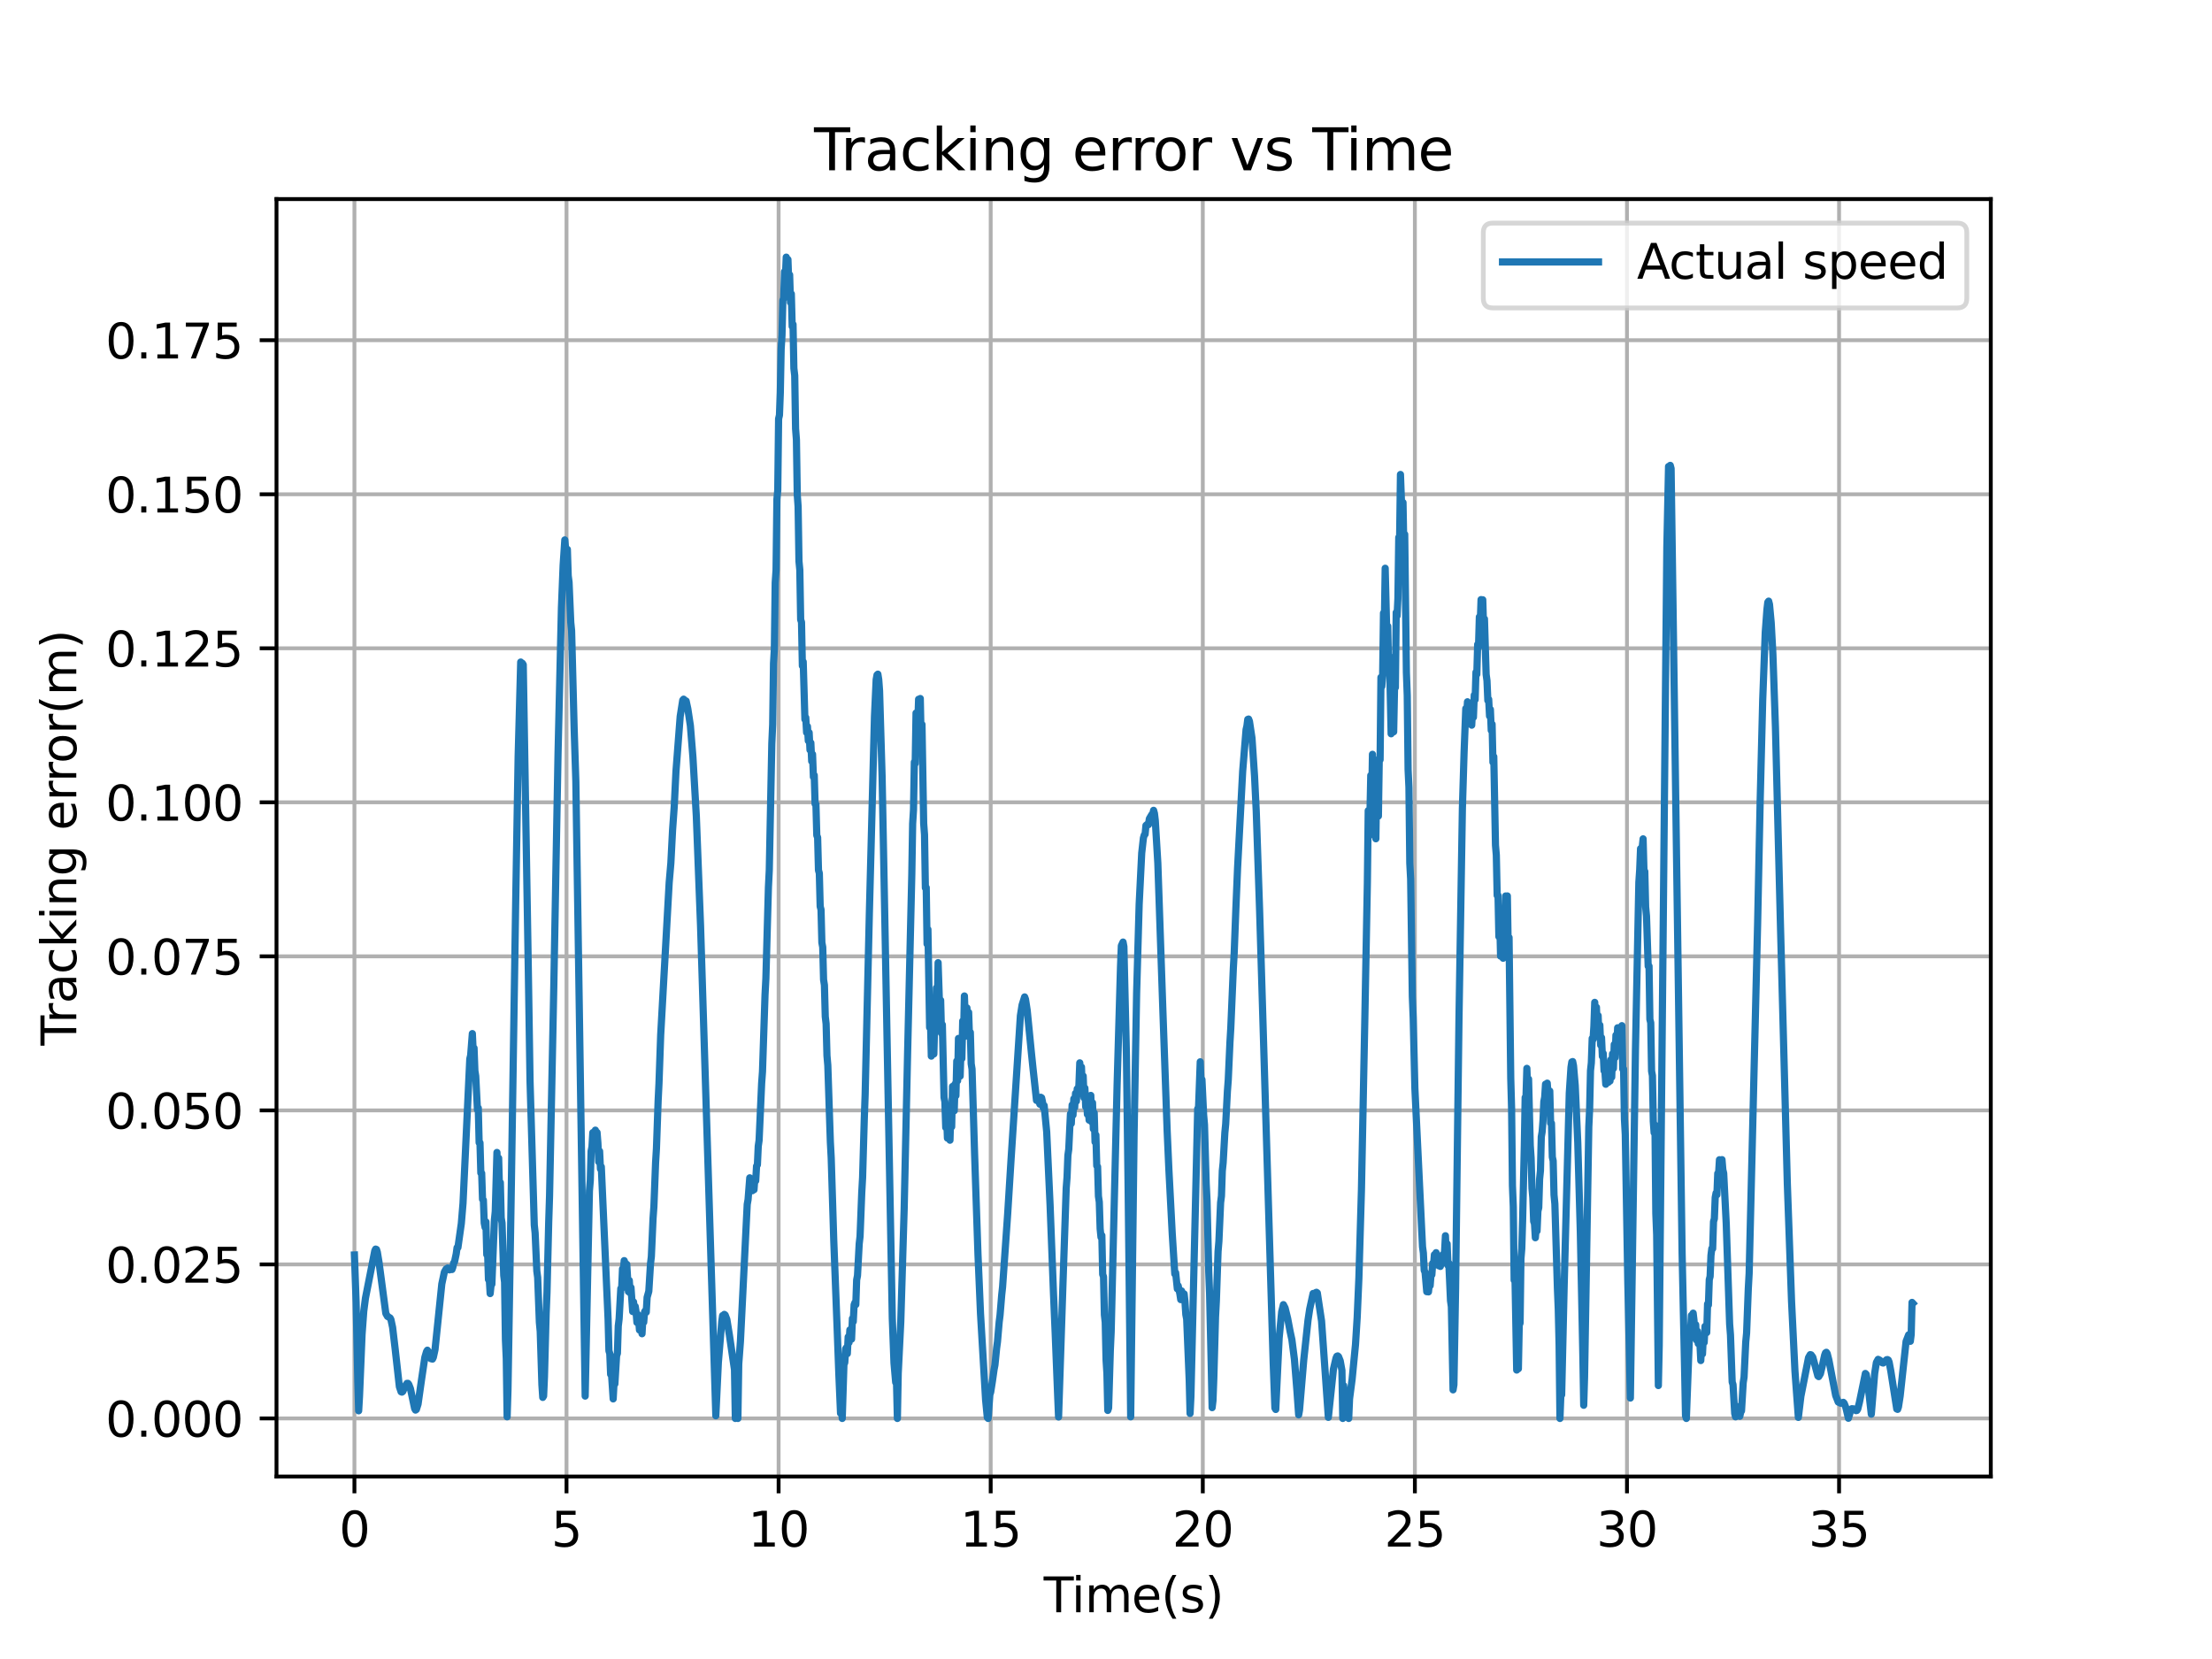 <?xml version="1.0" encoding="utf-8" standalone="no"?>
<!DOCTYPE svg PUBLIC "-//W3C//DTD SVG 1.1//EN"
  "http://www.w3.org/Graphics/SVG/1.1/DTD/svg11.dtd">
<svg xmlns:xlink="http://www.w3.org/1999/xlink" width="460.8pt" height="345.6pt" viewBox="0 0 460.8 345.6" xmlns="http://www.w3.org/2000/svg" version="1.1">
 <defs>
  <style type="text/css">*{stroke-linejoin: round; stroke-linecap: butt}</style>
 </defs>
 <g id="figure_1">
  <g id="patch_1">
   <path d="M 0 345.6 
L 460.8 345.6 
L 460.8 0 
L 0 0 
z
" style="fill: #ffffff"/>
  </g>
  <g id="axes_1">
   <g id="patch_2">
    <path d="M 57.6 307.584 
L 414.72 307.584 
L 414.72 41.472 
L 57.6 41.472 
z
" style="fill: #ffffff"/>
   </g>
   <g id="matplotlib.axis_1">
    <g id="xtick_1">
     <g id="line2d_1">
      <path d="M 73.833 307.584 
L 73.833 41.472 
" clip-path="url(#pfb3027fd93)" style="fill: none; stroke: #b0b0b0; stroke-width: 0.8; stroke-linecap: square"/>
     </g>
     <g id="line2d_2">
      <defs>
       <path id="m27d15608ac" d="M 0 0 
L 0 3.5 
" style="stroke: #000000; stroke-width: 0.8"/>
      </defs>
      <g>
       <use xlink:href="#m27d15608ac" x="73.833" y="307.584" style="stroke: #000000; stroke-width: 0.8"/>
      </g>
     </g>
     <g id="text_1">
      <!-- 0 -->
      <g transform="translate(70.651 322.182) scale(0.1 -0.1)">
       <defs>
        <path id="DejaVuSans-30" d="M 2034 4250 
Q 1547 4250 1301 3770 
Q 1056 3291 1056 2328 
Q 1056 1369 1301 889 
Q 1547 409 2034 409 
Q 2525 409 2770 889 
Q 3016 1369 3016 2328 
Q 3016 3291 2770 3770 
Q 2525 4250 2034 4250 
z
M 2034 4750 
Q 2819 4750 3233 4129 
Q 3647 3509 3647 2328 
Q 3647 1150 3233 529 
Q 2819 -91 2034 -91 
Q 1250 -91 836 529 
Q 422 1150 422 2328 
Q 422 3509 836 4129 
Q 1250 4750 2034 4750 
z
" transform="scale(0.016)"/>
       </defs>
       <use xlink:href="#DejaVuSans-30"/>
      </g>
     </g>
    </g>
    <g id="xtick_2">
     <g id="line2d_3">
      <path d="M 118.015 307.584 
L 118.015 41.472 
" clip-path="url(#pfb3027fd93)" style="fill: none; stroke: #b0b0b0; stroke-width: 0.8; stroke-linecap: square"/>
     </g>
     <g id="line2d_4">
      <g>
       <use xlink:href="#m27d15608ac" x="118.015" y="307.584" style="stroke: #000000; stroke-width: 0.8"/>
      </g>
     </g>
     <g id="text_2">
      <!-- 5 -->
      <g transform="translate(114.834 322.182) scale(0.1 -0.1)">
       <defs>
        <path id="DejaVuSans-35" d="M 691 4666 
L 3169 4666 
L 3169 4134 
L 1269 4134 
L 1269 2991 
Q 1406 3038 1543 3061 
Q 1681 3084 1819 3084 
Q 2600 3084 3056 2656 
Q 3513 2228 3513 1497 
Q 3513 744 3044 326 
Q 2575 -91 1722 -91 
Q 1428 -91 1123 -41 
Q 819 9 494 109 
L 494 744 
Q 775 591 1075 516 
Q 1375 441 1709 441 
Q 2250 441 2565 725 
Q 2881 1009 2881 1497 
Q 2881 1984 2565 2268 
Q 2250 2553 1709 2553 
Q 1456 2553 1204 2497 
Q 953 2441 691 2322 
L 691 4666 
z
" transform="scale(0.016)"/>
       </defs>
       <use xlink:href="#DejaVuSans-35"/>
      </g>
     </g>
    </g>
    <g id="xtick_3">
     <g id="line2d_5">
      <path d="M 162.198 307.584 
L 162.198 41.472 
" clip-path="url(#pfb3027fd93)" style="fill: none; stroke: #b0b0b0; stroke-width: 0.8; stroke-linecap: square"/>
     </g>
     <g id="line2d_6">
      <g>
       <use xlink:href="#m27d15608ac" x="162.198" y="307.584" style="stroke: #000000; stroke-width: 0.8"/>
      </g>
     </g>
     <g id="text_3">
      <!-- 10 -->
      <g transform="translate(155.836 322.182) scale(0.1 -0.1)">
       <defs>
        <path id="DejaVuSans-31" d="M 794 531 
L 1825 531 
L 1825 4091 
L 703 3866 
L 703 4441 
L 1819 4666 
L 2450 4666 
L 2450 531 
L 3481 531 
L 3481 0 
L 794 0 
L 794 531 
z
" transform="scale(0.016)"/>
       </defs>
       <use xlink:href="#DejaVuSans-31"/>
       <use xlink:href="#DejaVuSans-30" x="63.623"/>
      </g>
     </g>
    </g>
    <g id="xtick_4">
     <g id="line2d_7">
      <path d="M 206.381 307.584 
L 206.381 41.472 
" clip-path="url(#pfb3027fd93)" style="fill: none; stroke: #b0b0b0; stroke-width: 0.8; stroke-linecap: square"/>
     </g>
     <g id="line2d_8">
      <g>
       <use xlink:href="#m27d15608ac" x="206.381" y="307.584" style="stroke: #000000; stroke-width: 0.8"/>
      </g>
     </g>
     <g id="text_4">
      <!-- 15 -->
      <g transform="translate(200.018 322.182) scale(0.1 -0.1)">
       <use xlink:href="#DejaVuSans-31"/>
       <use xlink:href="#DejaVuSans-35" x="63.623"/>
      </g>
     </g>
    </g>
    <g id="xtick_5">
     <g id="line2d_9">
      <path d="M 250.564 307.584 
L 250.564 41.472 
" clip-path="url(#pfb3027fd93)" style="fill: none; stroke: #b0b0b0; stroke-width: 0.8; stroke-linecap: square"/>
     </g>
     <g id="line2d_10">
      <g>
       <use xlink:href="#m27d15608ac" x="250.564" y="307.584" style="stroke: #000000; stroke-width: 0.8"/>
      </g>
     </g>
     <g id="text_5">
      <!-- 20 -->
      <g transform="translate(244.201 322.182) scale(0.1 -0.1)">
       <defs>
        <path id="DejaVuSans-32" d="M 1228 531 
L 3431 531 
L 3431 0 
L 469 0 
L 469 531 
Q 828 903 1448 1529 
Q 2069 2156 2228 2338 
Q 2531 2678 2651 2914 
Q 2772 3150 2772 3378 
Q 2772 3750 2511 3984 
Q 2250 4219 1831 4219 
Q 1534 4219 1204 4116 
Q 875 4013 500 3803 
L 500 4441 
Q 881 4594 1212 4672 
Q 1544 4750 1819 4750 
Q 2544 4750 2975 4387 
Q 3406 4025 3406 3419 
Q 3406 3131 3298 2873 
Q 3191 2616 2906 2266 
Q 2828 2175 2409 1742 
Q 1991 1309 1228 531 
z
" transform="scale(0.016)"/>
       </defs>
       <use xlink:href="#DejaVuSans-32"/>
       <use xlink:href="#DejaVuSans-30" x="63.623"/>
      </g>
     </g>
    </g>
    <g id="xtick_6">
     <g id="line2d_11">
      <path d="M 294.746 307.584 
L 294.746 41.472 
" clip-path="url(#pfb3027fd93)" style="fill: none; stroke: #b0b0b0; stroke-width: 0.8; stroke-linecap: square"/>
     </g>
     <g id="line2d_12">
      <g>
       <use xlink:href="#m27d15608ac" x="294.746" y="307.584" style="stroke: #000000; stroke-width: 0.8"/>
      </g>
     </g>
     <g id="text_6">
      <!-- 25 -->
      <g transform="translate(288.384 322.182) scale(0.1 -0.1)">
       <use xlink:href="#DejaVuSans-32"/>
       <use xlink:href="#DejaVuSans-35" x="63.623"/>
      </g>
     </g>
    </g>
    <g id="xtick_7">
     <g id="line2d_13">
      <path d="M 338.929 307.584 
L 338.929 41.472 
" clip-path="url(#pfb3027fd93)" style="fill: none; stroke: #b0b0b0; stroke-width: 0.8; stroke-linecap: square"/>
     </g>
     <g id="line2d_14">
      <g>
       <use xlink:href="#m27d15608ac" x="338.929" y="307.584" style="stroke: #000000; stroke-width: 0.8"/>
      </g>
     </g>
     <g id="text_7">
      <!-- 30 -->
      <g transform="translate(332.566 322.182) scale(0.1 -0.1)">
       <defs>
        <path id="DejaVuSans-33" d="M 2597 2516 
Q 3050 2419 3304 2112 
Q 3559 1806 3559 1356 
Q 3559 666 3084 287 
Q 2609 -91 1734 -91 
Q 1441 -91 1130 -33 
Q 819 25 488 141 
L 488 750 
Q 750 597 1062 519 
Q 1375 441 1716 441 
Q 2309 441 2620 675 
Q 2931 909 2931 1356 
Q 2931 1769 2642 2001 
Q 2353 2234 1838 2234 
L 1294 2234 
L 1294 2753 
L 1863 2753 
Q 2328 2753 2575 2939 
Q 2822 3125 2822 3475 
Q 2822 3834 2567 4026 
Q 2313 4219 1838 4219 
Q 1578 4219 1281 4162 
Q 984 4106 628 3988 
L 628 4550 
Q 988 4650 1302 4700 
Q 1616 4750 1894 4750 
Q 2613 4750 3031 4423 
Q 3450 4097 3450 3541 
Q 3450 3153 3228 2886 
Q 3006 2619 2597 2516 
z
" transform="scale(0.016)"/>
       </defs>
       <use xlink:href="#DejaVuSans-33"/>
       <use xlink:href="#DejaVuSans-30" x="63.623"/>
      </g>
     </g>
    </g>
    <g id="xtick_8">
     <g id="line2d_15">
      <path d="M 383.112 307.584 
L 383.112 41.472 
" clip-path="url(#pfb3027fd93)" style="fill: none; stroke: #b0b0b0; stroke-width: 0.8; stroke-linecap: square"/>
     </g>
     <g id="line2d_16">
      <g>
       <use xlink:href="#m27d15608ac" x="383.112" y="307.584" style="stroke: #000000; stroke-width: 0.8"/>
      </g>
     </g>
     <g id="text_8">
      <!-- 35 -->
      <g transform="translate(376.749 322.182) scale(0.1 -0.1)">
       <use xlink:href="#DejaVuSans-33"/>
       <use xlink:href="#DejaVuSans-35" x="63.623"/>
      </g>
     </g>
    </g>
    <g id="text_9">
     <!-- Time(s) -->
     <g transform="translate(217.42 335.861) scale(0.1 -0.1)">
      <defs>
       <path id="DejaVuSans-54" d="M -19 4666 
L 3928 4666 
L 3928 4134 
L 2272 4134 
L 2272 0 
L 1638 0 
L 1638 4134 
L -19 4134 
L -19 4666 
z
" transform="scale(0.016)"/>
       <path id="DejaVuSans-69" d="M 603 3500 
L 1178 3500 
L 1178 0 
L 603 0 
L 603 3500 
z
M 603 4863 
L 1178 4863 
L 1178 4134 
L 603 4134 
L 603 4863 
z
" transform="scale(0.016)"/>
       <path id="DejaVuSans-6d" d="M 3328 2828 
Q 3544 3216 3844 3400 
Q 4144 3584 4550 3584 
Q 5097 3584 5394 3201 
Q 5691 2819 5691 2113 
L 5691 0 
L 5113 0 
L 5113 2094 
Q 5113 2597 4934 2840 
Q 4756 3084 4391 3084 
Q 3944 3084 3684 2787 
Q 3425 2491 3425 1978 
L 3425 0 
L 2847 0 
L 2847 2094 
Q 2847 2600 2669 2842 
Q 2491 3084 2119 3084 
Q 1678 3084 1418 2786 
Q 1159 2488 1159 1978 
L 1159 0 
L 581 0 
L 581 3500 
L 1159 3500 
L 1159 2956 
Q 1356 3278 1631 3431 
Q 1906 3584 2284 3584 
Q 2666 3584 2933 3390 
Q 3200 3197 3328 2828 
z
" transform="scale(0.016)"/>
       <path id="DejaVuSans-65" d="M 3597 1894 
L 3597 1613 
L 953 1613 
Q 991 1019 1311 708 
Q 1631 397 2203 397 
Q 2534 397 2845 478 
Q 3156 559 3463 722 
L 3463 178 
Q 3153 47 2828 -22 
Q 2503 -91 2169 -91 
Q 1331 -91 842 396 
Q 353 884 353 1716 
Q 353 2575 817 3079 
Q 1281 3584 2069 3584 
Q 2775 3584 3186 3129 
Q 3597 2675 3597 1894 
z
M 3022 2063 
Q 3016 2534 2758 2815 
Q 2500 3097 2075 3097 
Q 1594 3097 1305 2825 
Q 1016 2553 972 2059 
L 3022 2063 
z
" transform="scale(0.016)"/>
       <path id="DejaVuSans-28" d="M 1984 4856 
Q 1566 4138 1362 3434 
Q 1159 2731 1159 2009 
Q 1159 1288 1364 580 
Q 1569 -128 1984 -844 
L 1484 -844 
Q 1016 -109 783 600 
Q 550 1309 550 2009 
Q 550 2706 781 3412 
Q 1013 4119 1484 4856 
L 1984 4856 
z
" transform="scale(0.016)"/>
       <path id="DejaVuSans-73" d="M 2834 3397 
L 2834 2853 
Q 2591 2978 2328 3040 
Q 2066 3103 1784 3103 
Q 1356 3103 1142 2972 
Q 928 2841 928 2578 
Q 928 2378 1081 2264 
Q 1234 2150 1697 2047 
L 1894 2003 
Q 2506 1872 2764 1633 
Q 3022 1394 3022 966 
Q 3022 478 2636 193 
Q 2250 -91 1575 -91 
Q 1294 -91 989 -36 
Q 684 19 347 128 
L 347 722 
Q 666 556 975 473 
Q 1284 391 1588 391 
Q 1994 391 2212 530 
Q 2431 669 2431 922 
Q 2431 1156 2273 1281 
Q 2116 1406 1581 1522 
L 1381 1569 
Q 847 1681 609 1914 
Q 372 2147 372 2553 
Q 372 3047 722 3315 
Q 1072 3584 1716 3584 
Q 2034 3584 2315 3537 
Q 2597 3491 2834 3397 
z
" transform="scale(0.016)"/>
       <path id="DejaVuSans-29" d="M 513 4856 
L 1013 4856 
Q 1481 4119 1714 3412 
Q 1947 2706 1947 2009 
Q 1947 1309 1714 600 
Q 1481 -109 1013 -844 
L 513 -844 
Q 928 -128 1133 580 
Q 1338 1288 1338 2009 
Q 1338 2731 1133 3434 
Q 928 4138 513 4856 
z
" transform="scale(0.016)"/>
      </defs>
      <use xlink:href="#DejaVuSans-54"/>
      <use xlink:href="#DejaVuSans-69" x="57.959"/>
      <use xlink:href="#DejaVuSans-6d" x="85.742"/>
      <use xlink:href="#DejaVuSans-65" x="183.154"/>
      <use xlink:href="#DejaVuSans-28" x="244.678"/>
      <use xlink:href="#DejaVuSans-73" x="283.691"/>
      <use xlink:href="#DejaVuSans-29" x="335.791"/>
     </g>
    </g>
   </g>
   <g id="matplotlib.axis_2">
    <g id="ytick_1">
     <g id="line2d_17">
      <path d="M 57.6 295.488 
L 414.72 295.488 
" clip-path="url(#pfb3027fd93)" style="fill: none; stroke: #b0b0b0; stroke-width: 0.8; stroke-linecap: square"/>
     </g>
     <g id="line2d_18">
      <defs>
       <path id="mef3c69a308" d="M 0 0 
L -3.5 0 
" style="stroke: #000000; stroke-width: 0.8"/>
      </defs>
      <g>
       <use xlink:href="#mef3c69a308" x="57.6" y="295.488" style="stroke: #000000; stroke-width: 0.8"/>
      </g>
     </g>
     <g id="text_10">
      <!-- 0.000 -->
      <g transform="translate(21.972 299.287) scale(0.1 -0.1)">
       <defs>
        <path id="DejaVuSans-2e" d="M 684 794 
L 1344 794 
L 1344 0 
L 684 0 
L 684 794 
z
" transform="scale(0.016)"/>
       </defs>
       <use xlink:href="#DejaVuSans-30"/>
       <use xlink:href="#DejaVuSans-2e" x="63.623"/>
       <use xlink:href="#DejaVuSans-30" x="95.41"/>
       <use xlink:href="#DejaVuSans-30" x="159.033"/>
       <use xlink:href="#DejaVuSans-30" x="222.656"/>
      </g>
     </g>
    </g>
    <g id="ytick_2">
     <g id="line2d_19">
      <path d="M 57.6 263.401 
L 414.72 263.401 
" clip-path="url(#pfb3027fd93)" style="fill: none; stroke: #b0b0b0; stroke-width: 0.8; stroke-linecap: square"/>
     </g>
     <g id="line2d_20">
      <g>
       <use xlink:href="#mef3c69a308" x="57.6" y="263.401" style="stroke: #000000; stroke-width: 0.8"/>
      </g>
     </g>
     <g id="text_11">
      <!-- 0.025 -->
      <g transform="translate(21.972 267.2) scale(0.1 -0.1)">
       <use xlink:href="#DejaVuSans-30"/>
       <use xlink:href="#DejaVuSans-2e" x="63.623"/>
       <use xlink:href="#DejaVuSans-30" x="95.41"/>
       <use xlink:href="#DejaVuSans-32" x="159.033"/>
       <use xlink:href="#DejaVuSans-35" x="222.656"/>
      </g>
     </g>
    </g>
    <g id="ytick_3">
     <g id="line2d_21">
      <path d="M 57.6 231.313 
L 414.72 231.313 
" clip-path="url(#pfb3027fd93)" style="fill: none; stroke: #b0b0b0; stroke-width: 0.8; stroke-linecap: square"/>
     </g>
     <g id="line2d_22">
      <g>
       <use xlink:href="#mef3c69a308" x="57.6" y="231.313" style="stroke: #000000; stroke-width: 0.8"/>
      </g>
     </g>
     <g id="text_12">
      <!-- 0.050 -->
      <g transform="translate(21.972 235.112) scale(0.1 -0.1)">
       <use xlink:href="#DejaVuSans-30"/>
       <use xlink:href="#DejaVuSans-2e" x="63.623"/>
       <use xlink:href="#DejaVuSans-30" x="95.41"/>
       <use xlink:href="#DejaVuSans-35" x="159.033"/>
       <use xlink:href="#DejaVuSans-30" x="222.656"/>
      </g>
     </g>
    </g>
    <g id="ytick_4">
     <g id="line2d_23">
      <path d="M 57.6 199.226 
L 414.72 199.226 
" clip-path="url(#pfb3027fd93)" style="fill: none; stroke: #b0b0b0; stroke-width: 0.8; stroke-linecap: square"/>
     </g>
     <g id="line2d_24">
      <g>
       <use xlink:href="#mef3c69a308" x="57.6" y="199.226" style="stroke: #000000; stroke-width: 0.8"/>
      </g>
     </g>
     <g id="text_13">
      <!-- 0.075 -->
      <g transform="translate(21.972 203.025) scale(0.1 -0.1)">
       <defs>
        <path id="DejaVuSans-37" d="M 525 4666 
L 3525 4666 
L 3525 4397 
L 1831 0 
L 1172 0 
L 2766 4134 
L 525 4134 
L 525 4666 
z
" transform="scale(0.016)"/>
       </defs>
       <use xlink:href="#DejaVuSans-30"/>
       <use xlink:href="#DejaVuSans-2e" x="63.623"/>
       <use xlink:href="#DejaVuSans-30" x="95.41"/>
       <use xlink:href="#DejaVuSans-37" x="159.033"/>
       <use xlink:href="#DejaVuSans-35" x="222.656"/>
      </g>
     </g>
    </g>
    <g id="ytick_5">
     <g id="line2d_25">
      <path d="M 57.6 167.138 
L 414.72 167.138 
" clip-path="url(#pfb3027fd93)" style="fill: none; stroke: #b0b0b0; stroke-width: 0.8; stroke-linecap: square"/>
     </g>
     <g id="line2d_26">
      <g>
       <use xlink:href="#mef3c69a308" x="57.6" y="167.138" style="stroke: #000000; stroke-width: 0.8"/>
      </g>
     </g>
     <g id="text_14">
      <!-- 0.100 -->
      <g transform="translate(21.972 170.937) scale(0.1 -0.1)">
       <use xlink:href="#DejaVuSans-30"/>
       <use xlink:href="#DejaVuSans-2e" x="63.623"/>
       <use xlink:href="#DejaVuSans-31" x="95.41"/>
       <use xlink:href="#DejaVuSans-30" x="159.033"/>
       <use xlink:href="#DejaVuSans-30" x="222.656"/>
      </g>
     </g>
    </g>
    <g id="ytick_6">
     <g id="line2d_27">
      <path d="M 57.6 135.051 
L 414.72 135.051 
" clip-path="url(#pfb3027fd93)" style="fill: none; stroke: #b0b0b0; stroke-width: 0.8; stroke-linecap: square"/>
     </g>
     <g id="line2d_28">
      <g>
       <use xlink:href="#mef3c69a308" x="57.6" y="135.051" style="stroke: #000000; stroke-width: 0.8"/>
      </g>
     </g>
     <g id="text_15">
      <!-- 0.125 -->
      <g transform="translate(21.972 138.85) scale(0.1 -0.1)">
       <use xlink:href="#DejaVuSans-30"/>
       <use xlink:href="#DejaVuSans-2e" x="63.623"/>
       <use xlink:href="#DejaVuSans-31" x="95.41"/>
       <use xlink:href="#DejaVuSans-32" x="159.033"/>
       <use xlink:href="#DejaVuSans-35" x="222.656"/>
      </g>
     </g>
    </g>
    <g id="ytick_7">
     <g id="line2d_29">
      <path d="M 57.6 102.963 
L 414.72 102.963 
" clip-path="url(#pfb3027fd93)" style="fill: none; stroke: #b0b0b0; stroke-width: 0.8; stroke-linecap: square"/>
     </g>
     <g id="line2d_30">
      <g>
       <use xlink:href="#mef3c69a308" x="57.6" y="102.963" style="stroke: #000000; stroke-width: 0.8"/>
      </g>
     </g>
     <g id="text_16">
      <!-- 0.150 -->
      <g transform="translate(21.972 106.763) scale(0.1 -0.1)">
       <use xlink:href="#DejaVuSans-30"/>
       <use xlink:href="#DejaVuSans-2e" x="63.623"/>
       <use xlink:href="#DejaVuSans-31" x="95.41"/>
       <use xlink:href="#DejaVuSans-35" x="159.033"/>
       <use xlink:href="#DejaVuSans-30" x="222.656"/>
      </g>
     </g>
    </g>
    <g id="ytick_8">
     <g id="line2d_31">
      <path d="M 57.6 70.876 
L 414.72 70.876 
" clip-path="url(#pfb3027fd93)" style="fill: none; stroke: #b0b0b0; stroke-width: 0.8; stroke-linecap: square"/>
     </g>
     <g id="line2d_32">
      <g>
       <use xlink:href="#mef3c69a308" x="57.6" y="70.876" style="stroke: #000000; stroke-width: 0.8"/>
      </g>
     </g>
     <g id="text_17">
      <!-- 0.175 -->
      <g transform="translate(21.972 74.675) scale(0.1 -0.1)">
       <use xlink:href="#DejaVuSans-30"/>
       <use xlink:href="#DejaVuSans-2e" x="63.623"/>
       <use xlink:href="#DejaVuSans-31" x="95.41"/>
       <use xlink:href="#DejaVuSans-37" x="159.033"/>
       <use xlink:href="#DejaVuSans-35" x="222.656"/>
      </g>
     </g>
    </g>
    <g id="text_18">
     <!-- Tracking error(m) -->
     <g transform="translate(15.892 217.804) rotate(-90) scale(0.1 -0.1)">
      <defs>
       <path id="DejaVuSans-72" d="M 2631 2963 
Q 2534 3019 2420 3045 
Q 2306 3072 2169 3072 
Q 1681 3072 1420 2755 
Q 1159 2438 1159 1844 
L 1159 0 
L 581 0 
L 581 3500 
L 1159 3500 
L 1159 2956 
Q 1341 3275 1631 3429 
Q 1922 3584 2338 3584 
Q 2397 3584 2469 3576 
Q 2541 3569 2628 3553 
L 2631 2963 
z
" transform="scale(0.016)"/>
       <path id="DejaVuSans-61" d="M 2194 1759 
Q 1497 1759 1228 1600 
Q 959 1441 959 1056 
Q 959 750 1161 570 
Q 1363 391 1709 391 
Q 2188 391 2477 730 
Q 2766 1069 2766 1631 
L 2766 1759 
L 2194 1759 
z
M 3341 1997 
L 3341 0 
L 2766 0 
L 2766 531 
Q 2569 213 2275 61 
Q 1981 -91 1556 -91 
Q 1019 -91 701 211 
Q 384 513 384 1019 
Q 384 1609 779 1909 
Q 1175 2209 1959 2209 
L 2766 2209 
L 2766 2266 
Q 2766 2663 2505 2880 
Q 2244 3097 1772 3097 
Q 1472 3097 1187 3025 
Q 903 2953 641 2809 
L 641 3341 
Q 956 3463 1253 3523 
Q 1550 3584 1831 3584 
Q 2591 3584 2966 3190 
Q 3341 2797 3341 1997 
z
" transform="scale(0.016)"/>
       <path id="DejaVuSans-63" d="M 3122 3366 
L 3122 2828 
Q 2878 2963 2633 3030 
Q 2388 3097 2138 3097 
Q 1578 3097 1268 2742 
Q 959 2388 959 1747 
Q 959 1106 1268 751 
Q 1578 397 2138 397 
Q 2388 397 2633 464 
Q 2878 531 3122 666 
L 3122 134 
Q 2881 22 2623 -34 
Q 2366 -91 2075 -91 
Q 1284 -91 818 406 
Q 353 903 353 1747 
Q 353 2603 823 3093 
Q 1294 3584 2113 3584 
Q 2378 3584 2631 3529 
Q 2884 3475 3122 3366 
z
" transform="scale(0.016)"/>
       <path id="DejaVuSans-6b" d="M 581 4863 
L 1159 4863 
L 1159 1991 
L 2875 3500 
L 3609 3500 
L 1753 1863 
L 3688 0 
L 2938 0 
L 1159 1709 
L 1159 0 
L 581 0 
L 581 4863 
z
" transform="scale(0.016)"/>
       <path id="DejaVuSans-6e" d="M 3513 2113 
L 3513 0 
L 2938 0 
L 2938 2094 
Q 2938 2591 2744 2837 
Q 2550 3084 2163 3084 
Q 1697 3084 1428 2787 
Q 1159 2491 1159 1978 
L 1159 0 
L 581 0 
L 581 3500 
L 1159 3500 
L 1159 2956 
Q 1366 3272 1645 3428 
Q 1925 3584 2291 3584 
Q 2894 3584 3203 3211 
Q 3513 2838 3513 2113 
z
" transform="scale(0.016)"/>
       <path id="DejaVuSans-67" d="M 2906 1791 
Q 2906 2416 2648 2759 
Q 2391 3103 1925 3103 
Q 1463 3103 1205 2759 
Q 947 2416 947 1791 
Q 947 1169 1205 825 
Q 1463 481 1925 481 
Q 2391 481 2648 825 
Q 2906 1169 2906 1791 
z
M 3481 434 
Q 3481 -459 3084 -895 
Q 2688 -1331 1869 -1331 
Q 1566 -1331 1297 -1286 
Q 1028 -1241 775 -1147 
L 775 -588 
Q 1028 -725 1275 -790 
Q 1522 -856 1778 -856 
Q 2344 -856 2625 -561 
Q 2906 -266 2906 331 
L 2906 616 
Q 2728 306 2450 153 
Q 2172 0 1784 0 
Q 1141 0 747 490 
Q 353 981 353 1791 
Q 353 2603 747 3093 
Q 1141 3584 1784 3584 
Q 2172 3584 2450 3431 
Q 2728 3278 2906 2969 
L 2906 3500 
L 3481 3500 
L 3481 434 
z
" transform="scale(0.016)"/>
       <path id="DejaVuSans-20" transform="scale(0.016)"/>
       <path id="DejaVuSans-6f" d="M 1959 3097 
Q 1497 3097 1228 2736 
Q 959 2375 959 1747 
Q 959 1119 1226 758 
Q 1494 397 1959 397 
Q 2419 397 2687 759 
Q 2956 1122 2956 1747 
Q 2956 2369 2687 2733 
Q 2419 3097 1959 3097 
z
M 1959 3584 
Q 2709 3584 3137 3096 
Q 3566 2609 3566 1747 
Q 3566 888 3137 398 
Q 2709 -91 1959 -91 
Q 1206 -91 779 398 
Q 353 888 353 1747 
Q 353 2609 779 3096 
Q 1206 3584 1959 3584 
z
" transform="scale(0.016)"/>
      </defs>
      <use xlink:href="#DejaVuSans-54"/>
      <use xlink:href="#DejaVuSans-72" x="46.334"/>
      <use xlink:href="#DejaVuSans-61" x="87.447"/>
      <use xlink:href="#DejaVuSans-63" x="148.727"/>
      <use xlink:href="#DejaVuSans-6b" x="203.707"/>
      <use xlink:href="#DejaVuSans-69" x="261.617"/>
      <use xlink:href="#DejaVuSans-6e" x="289.4"/>
      <use xlink:href="#DejaVuSans-67" x="352.779"/>
      <use xlink:href="#DejaVuSans-20" x="416.256"/>
      <use xlink:href="#DejaVuSans-65" x="448.043"/>
      <use xlink:href="#DejaVuSans-72" x="509.566"/>
      <use xlink:href="#DejaVuSans-72" x="548.93"/>
      <use xlink:href="#DejaVuSans-6f" x="587.793"/>
      <use xlink:href="#DejaVuSans-72" x="648.975"/>
      <use xlink:href="#DejaVuSans-28" x="690.088"/>
      <use xlink:href="#DejaVuSans-6d" x="729.102"/>
      <use xlink:href="#DejaVuSans-29" x="826.514"/>
     </g>
    </g>
   </g>
   <g id="line2d_33">
    <path d="M 73.833 261.434 
L 74.186 271.317 
L 74.186 271.317 
L 74.54 287.727 
L 74.54 287.727 
L 74.716 293.899 
L 74.716 293.899 
L 74.893 290.828 
L 74.893 290.828 
L 75.423 277.979 
L 75.423 277.979 
L 75.777 273.153 
L 75.777 273.153 
L 76.13 270.423 
L 76.13 270.423 
L 78.074 260.568 
L 78.074 260.568 
L 78.251 260.209 
L 78.251 260.209 
L 78.428 260.282 
L 78.428 260.282 
L 78.604 260.841 
L 78.604 260.841 
L 78.958 262.98 
L 78.958 262.98 
L 80.372 273.611 
L 80.372 273.611 
L 80.725 274.232 
L 80.725 274.232 
L 81.255 274.544 
L 81.255 274.544 
L 81.432 274.866 
L 81.432 274.866 
L 81.786 276.514 
L 81.786 276.514 
L 82.316 280.991 
L 82.316 280.991 
L 83.199 288.882 
L 83.199 288.882 
L 83.553 289.933 
L 83.553 289.933 
L 83.73 290.006 
L 83.73 290.006 
L 83.906 289.87 
L 84.437 288.689 
L 84.437 288.689 
L 84.79 288.175 
L 84.79 288.175 
L 84.967 288.172 
L 84.967 288.172 
L 85.144 288.374 
L 85.144 288.374 
L 85.497 289.269 
L 85.497 289.269 
L 86.381 293.45 
L 86.381 293.45 
L 86.557 293.746 
L 86.557 293.746 
L 86.734 293.623 
L 86.734 293.623 
L 87.088 292.506 
L 87.088 292.506 
L 87.794 287.535 
L 87.794 287.535 
L 88.501 282.763 
L 88.501 282.763 
L 88.855 281.561 
L 88.855 281.561 
L 89.032 281.272 
L 89.208 281.535 
L 89.208 281.535 
L 89.739 283.03 
L 89.739 283.03 
L 90.092 283.124 
L 90.092 283.124 
L 90.269 282.758 
L 90.269 282.758 
L 90.622 281.151 
L 90.622 281.151 
L 91.329 274.331 
L 91.329 274.331 
L 92.036 267.476 
L 92.036 267.476 
L 92.566 264.991 
L 92.566 264.991 
L 92.92 264.364 
L 92.92 264.364 
L 93.273 264.136 
L 93.273 264.136 
L 93.45 264.476 
L 93.45 264.476 
L 93.627 264.534 
L 93.627 264.534 
L 93.803 264.457 
L 93.803 264.457 
L 93.98 264.144 
L 93.98 264.144 
L 94.157 264.461 
L 94.157 264.461 
L 94.334 263.982 
L 94.334 263.982 
L 94.51 263.077 
L 94.51 263.077 
L 94.687 262.868 
L 94.687 262.868 
L 95.04 261.197 
L 95.04 261.197 
L 95.217 259.897 
L 95.217 259.897 
L 95.394 259.885 
L 95.394 259.885 
L 96.101 254.887 
L 96.101 254.887 
L 96.454 250.654 
L 96.454 250.654 
L 97.868 220.587 
L 97.868 220.587 
L 98.045 219.852 
L 98.045 219.852 
L 98.398 215.317 
L 98.398 215.317 
L 98.575 218.997 
L 98.575 218.997 
L 98.752 218.327 
L 98.752 218.327 
L 98.929 223.067 
L 98.929 223.067 
L 99.105 224.177 
L 99.105 224.177 
L 99.459 231.173 
L 99.459 231.173 
L 99.635 230.81 
L 99.635 230.81 
L 99.812 238.032 
L 99.812 238.032 
L 99.989 238.069 
L 99.989 238.069 
L 100.166 244.355 
L 100.166 244.355 
L 100.342 244.402 
L 100.342 244.402 
L 100.519 249.828 
L 100.519 249.828 
L 100.696 250.001 
L 100.696 250.001 
L 100.873 254.769 
L 100.873 254.769 
L 101.049 255.685 
L 101.049 255.685 
L 101.226 254.533 
L 101.226 254.533 
L 101.403 261.37 
L 101.403 261.37 
L 101.579 260.993 
L 101.579 260.993 
L 101.756 266.554 
L 101.756 266.554 
L 101.933 266.521 
L 101.933 266.521 
L 102.11 269.477 
L 102.11 269.477 
L 102.286 267.817 
L 102.286 267.817 
L 102.463 267.533 
L 102.993 254.145 
L 102.993 254.145 
L 103.17 252.402 
L 103.17 252.402 
L 103.524 240.074 
L 103.524 240.074 
L 103.7 245.471 
L 103.7 245.471 
L 103.877 241.25 
L 103.877 241.25 
L 104.054 247.688 
L 104.054 247.688 
L 104.23 246.345 
L 104.23 246.345 
L 104.407 253.701 
L 104.407 253.701 
L 104.584 254.779 
L 104.584 254.779 
L 104.937 265.711 
L 104.937 265.711 
L 105.114 267.11 
L 105.114 267.11 
L 105.291 279.108 
L 105.291 279.108 
L 105.468 283.041 
L 105.468 283.041 
L 105.644 295.149 
L 105.644 295.149 
L 105.821 289.513 
L 105.821 289.513 
L 106.528 246.475 
L 106.528 246.475 
L 107.412 188.903 
L 107.412 188.903 
L 107.942 157.507 
L 107.942 157.507 
L 108.472 137.913 
L 108.472 137.913 
L 108.649 138.858 
L 108.649 138.858 
L 108.825 138.172 
L 108.825 138.172 
L 109.002 138.473 
L 109.002 138.473 
L 110.063 202.41 
L 110.063 202.41 
L 110.416 225.192 
L 110.416 225.192 
L 111.3 255.195 
L 111.3 255.195 
L 111.476 256.85 
L 111.476 256.85 
L 111.83 264.789 
L 111.83 264.789 
L 112.007 266.123 
L 112.007 266.123 
L 112.36 275.472 
L 112.36 275.472 
L 112.537 277.351 
L 112.537 277.351 
L 112.89 288.492 
L 112.89 288.492 
L 113.067 291.106 
L 113.067 291.106 
L 113.244 290.816 
L 113.244 290.816 
L 113.42 286.797 
L 113.42 286.797 
L 113.774 273.615 
L 113.774 273.615 
L 113.951 269.206 
L 113.951 269.206 
L 114.304 254.645 
L 114.304 254.645 
L 114.481 249.134 
L 114.481 249.134 
L 115.364 205.626 
L 115.364 205.626 
L 116.248 157.054 
L 116.248 157.054 
L 116.955 126.652 
L 116.955 126.652 
L 117.309 117.776 
L 117.309 117.776 
L 117.662 112.474 
L 117.662 112.474 
L 117.839 114.502 
L 117.839 114.502 
L 118.015 114.87 
L 118.015 114.87 
L 118.192 114.438 
L 118.192 114.438 
L 118.369 119.94 
L 118.369 119.94 
L 118.546 121.307 
L 118.546 121.307 
L 118.899 129.633 
L 118.899 129.633 
L 119.076 131.379 
L 119.606 151.775 
L 119.606 151.775 
L 119.959 162.767 
L 119.959 162.767 
L 121.904 290.831 
L 121.904 290.831 
L 122.787 248.088 
L 122.787 248.088 
L 122.964 245.96 
L 122.964 245.96 
L 123.141 239.807 
L 123.141 239.807 
L 123.317 238.909 
L 123.317 238.909 
L 123.494 235.938 
L 123.494 235.938 
L 123.671 236.181 
L 123.671 236.181 
L 123.848 238.624 
L 123.848 238.624 
L 124.024 235.429 
L 124.024 235.429 
L 124.201 237.527 
L 124.201 237.527 
L 124.378 235.913 
L 124.378 235.913 
L 124.554 238.105 
L 124.554 238.105 
L 124.731 242.037 
L 124.731 242.037 
L 124.908 239.815 
L 124.908 239.815 
L 125.085 243.511 
L 125.085 243.511 
L 125.261 243.06 
L 125.261 243.06 
L 126.675 274.808 
L 126.675 274.808 
L 126.852 281.405 
L 126.852 281.405 
L 127.029 281.965 
L 127.029 281.965 
L 127.205 286.303 
L 127.205 286.303 
L 127.382 286.144 
L 127.382 286.144 
L 127.736 291.418 
L 127.736 291.418 
L 127.912 288.101 
L 127.912 288.101 
L 128.089 288.304 
L 128.089 288.304 
L 128.443 282.463 
L 128.443 282.463 
L 128.619 281.919 
L 128.619 281.919 
L 128.796 276.233 
L 128.796 276.233 
L 128.973 274.762 
L 128.973 274.762 
L 129.326 268.424 
L 129.326 268.424 
L 129.503 268.441 
L 129.503 268.441 
L 129.68 264.316 
L 129.68 264.316 
L 129.856 264.725 
L 130.033 262.61 
L 130.033 262.61 
L 130.21 263.153 
L 130.21 263.153 
L 130.387 265.254 
L 130.387 265.254 
L 130.563 263.372 
L 130.563 263.372 
L 130.917 269.077 
L 130.917 269.077 
L 131.094 266.736 
L 131.094 266.736 
L 131.27 269.353 
L 131.27 269.353 
L 131.447 268.224 
L 131.447 268.224 
L 131.8 273.222 
L 131.8 273.222 
L 131.977 271.214 
L 131.977 271.214 
L 132.154 273.131 
L 132.154 273.131 
L 132.331 272.153 
L 132.331 272.153 
L 132.507 273.296 
L 132.507 273.296 
L 132.684 275.496 
L 132.684 275.496 
L 132.861 273.838 
L 132.861 273.838 
L 133.038 275.033 
L 133.038 275.033 
L 133.214 277.074 
L 133.214 277.074 
L 133.391 274.63 
L 133.391 274.63 
L 133.744 277.842 
L 133.744 277.842 
L 133.921 274.662 
L 134.098 275.45 
L 134.098 275.45 
L 134.275 273.287 
L 134.275 273.287 
L 134.451 273.005 
L 134.451 273.005 
L 134.628 273.355 
L 134.628 273.355 
L 134.805 270.262 
L 134.805 270.262 
L 135.158 269.006 
L 135.158 269.006 
L 135.512 263.274 
L 135.512 263.274 
L 135.689 261.78 
L 135.689 261.78 
L 136.042 253.814 
L 136.042 253.814 
L 136.219 251.341 
L 136.219 251.341 
L 136.572 242.181 
L 136.572 242.181 
L 136.749 239.257 
L 136.749 239.257 
L 137.102 229.304 
L 137.102 229.304 
L 137.279 225.686 
L 137.633 215.612 
L 137.633 215.612 
L 139.4 183.884 
L 139.4 183.884 
L 139.753 179.792 
L 139.753 179.792 
L 140.107 172.935 
L 140.107 172.935 
L 140.46 167.953 
L 140.46 167.953 
L 140.814 160.723 
L 140.814 160.723 
L 141.697 149.236 
L 141.697 149.236 
L 142.228 145.854 
L 142.228 145.854 
L 142.404 145.649 
L 142.404 145.649 
L 142.581 145.798 
L 142.581 145.798 
L 142.758 146.265 
L 142.758 146.265 
L 142.934 146.027 
L 142.934 146.027 
L 143.288 147.66 
L 143.288 147.66 
L 143.818 151.166 
L 143.818 151.166 
L 144.348 157.71 
L 144.348 157.71 
L 145.055 169.968 
L 145.055 169.968 
L 145.939 192.898 
L 145.939 192.898 
L 149.12 294.93 
L 149.12 294.93 
L 149.65 283.785 
L 149.65 283.785 
L 150.357 275.293 
L 150.357 275.293 
L 150.534 274.055 
L 150.534 274.055 
L 150.711 274.005 
L 150.711 274.005 
L 150.887 273.808 
L 150.887 273.808 
L 151.064 273.937 
L 151.064 273.937 
L 151.418 274.86 
L 151.418 274.86 
L 151.948 278.121 
L 151.948 278.121 
L 153.008 285.337 
L 153.008 285.337 
L 153.185 295.488 
L 153.185 295.488 
L 153.362 286.402 
L 153.362 286.402 
L 153.538 286.252 
L 153.538 286.252 
L 153.715 295.488 
L 153.715 295.488 
L 153.892 284.153 
L 153.892 284.153 
L 154.245 279.426 
L 154.245 279.426 
L 155.659 250.897 
L 155.659 250.897 
L 155.836 249.897 
L 156.189 245.364 
L 156.189 245.364 
L 156.366 247.589 
L 156.366 247.589 
L 156.543 245.844 
L 156.719 248.053 
L 156.719 248.053 
L 156.896 246.238 
L 156.896 246.238 
L 157.073 247.839 
L 157.073 247.839 
L 157.25 245.396 
L 157.25 245.396 
L 157.426 245.99 
L 157.426 245.99 
L 157.603 242.922 
L 157.603 242.922 
L 157.78 242.653 
L 157.78 242.653 
L 157.957 238.764 
L 157.957 238.764 
L 158.133 237.568 
L 158.133 237.568 
L 158.664 225.659 
L 158.664 225.659 
L 158.84 223.235 
L 158.84 223.235 
L 159.37 207.197 
L 159.37 207.197 
L 159.547 203.837 
L 160.077 184.847 
L 160.077 184.847 
L 160.254 181.294 
L 160.784 154.885 
L 160.784 154.885 
L 160.961 150.926 
L 160.961 150.926 
L 161.138 138.185 
L 161.138 138.185 
L 161.314 135.206 
L 161.314 135.206 
L 161.491 121.364 
L 161.491 121.364 
L 161.668 118.761 
L 161.668 118.761 
L 161.845 104 
L 161.845 104 
L 162.021 102.128 
L 162.021 102.128 
L 162.198 87.234 
L 162.375 86.483 
L 162.375 86.483 
L 162.552 81.833 
L 162.552 81.833 
L 162.728 72.719 
L 162.728 72.719 
L 162.905 69.827 
L 162.905 69.827 
L 163.082 62.572 
L 163.082 62.572 
L 163.259 62.133 
L 163.259 62.133 
L 163.435 56.579 
L 163.435 56.579 
L 163.612 57.771 
L 163.612 57.771 
L 163.789 53.568 
L 163.789 53.568 
L 163.965 56.757 
L 163.965 56.757 
L 164.142 54.057 
L 164.142 54.057 
L 164.319 59.128 
L 164.319 59.128 
L 164.496 57.245 
L 164.496 57.245 
L 164.672 63.018 
L 164.672 63.018 
L 164.849 61.218 
L 164.849 61.218 
L 165.026 68.009 
L 165.026 68.009 
L 165.203 67.58 
L 165.203 67.58 
L 165.379 76.738 
L 165.379 76.738 
L 165.556 78.25 
L 165.556 78.25 
L 165.733 89.313 
L 165.733 89.313 
L 165.909 91.599 
L 165.909 91.599 
L 166.086 103.107 
L 166.086 103.107 
L 166.263 105.559 
L 166.263 105.559 
L 166.44 116.909 
L 166.44 116.909 
L 166.616 118.72 
L 166.793 129.081 
L 166.793 129.081 
L 166.97 129.617 
L 166.97 129.617 
L 167.147 138.711 
L 167.147 138.711 
L 167.323 137.862 
L 167.677 149.864 
L 167.677 149.864 
L 167.854 149.479 
L 167.854 149.479 
L 168.03 152.601 
L 168.03 152.601 
L 168.207 151.327 
L 168.207 151.327 
L 168.384 154.325 
L 168.384 154.325 
L 168.56 152.619 
L 168.737 156.232 
L 168.737 156.232 
L 168.914 154.741 
L 168.914 154.741 
L 169.091 158.586 
L 169.091 158.586 
L 169.267 157.128 
L 169.267 157.128 
L 169.444 161.859 
L 169.444 161.859 
L 169.621 161.495 
L 169.621 161.495 
L 169.798 167.476 
L 169.798 167.476 
L 169.974 167.552 
L 169.974 167.552 
L 170.151 174.028 
L 170.151 174.028 
L 170.328 174.458 
L 170.328 174.458 
L 170.504 181.289 
L 170.681 181.915 
L 170.681 181.915 
L 170.858 188.823 
L 170.858 188.823 
L 171.035 189.493 
L 171.035 189.493 
L 171.211 196.367 
L 171.211 196.367 
L 171.388 197.302 
L 171.388 197.302 
L 171.565 204.084 
L 171.565 204.084 
L 171.742 205.212 
L 171.742 205.212 
L 171.918 211.778 
L 171.918 211.778 
L 172.095 213.28 
L 172.095 213.28 
L 172.272 219.9 
L 172.272 219.9 
L 172.449 221.949 
L 172.449 221.949 
L 172.979 237.906 
L 172.979 237.906 
L 173.155 241.201 
L 173.155 241.201 
L 173.686 258.368 
L 173.686 258.368 
L 174.393 276.739 
L 174.393 276.739 
L 174.746 286.278 
L 174.746 286.278 
L 175.099 294.419 
L 175.099 294.419 
L 175.276 292.198 
L 175.276 292.198 
L 175.453 295.488 
L 175.453 295.488 
L 175.806 284.266 
L 175.806 284.266 
L 175.983 283.857 
L 175.983 283.857 
L 176.16 280.97 
L 176.16 280.97 
L 176.337 280.719 
L 176.337 280.719 
L 176.513 281.991 
L 176.513 281.991 
L 176.69 278.502 
L 176.69 278.502 
L 176.867 279.682 
L 176.867 279.682 
L 177.044 277.035 
L 177.044 277.035 
L 177.22 277.42 
L 177.22 277.42 
L 177.397 278.967 
L 177.397 278.967 
L 177.574 274.666 
L 177.574 274.666 
L 177.75 275.313 
L 177.75 275.313 
L 177.927 271.798 
L 177.927 271.798 
L 178.104 271.344 
L 178.104 271.344 
L 178.281 271.774 
L 178.281 271.774 
L 178.457 266.635 
L 178.634 265.719 
L 178.634 265.719 
L 178.988 259.096 
L 178.988 259.096 
L 179.164 257.573 
L 179.164 257.573 
L 179.518 248.449 
L 179.518 248.449 
L 179.694 245.314 
L 179.694 245.314 
L 180.048 232.995 
L 180.048 232.995 
L 180.225 228.031 
L 180.225 228.031 
L 181.108 190.01 
L 181.108 190.01 
L 182.169 149.254 
L 182.169 149.254 
L 182.522 141.579 
L 182.522 141.579 
L 182.699 140.601 
L 182.699 140.601 
L 182.876 140.44 
L 183.052 141.544 
L 183.052 141.544 
L 183.229 143.921 
L 183.229 143.921 
L 183.759 161.841 
L 183.759 161.841 
L 184.113 180.2 
L 184.113 180.2 
L 185.88 274.595 
L 185.88 274.595 
L 186.234 283.938 
L 186.234 283.938 
L 186.587 287.974 
L 186.587 287.974 
L 186.764 288.13 
L 186.764 288.13 
L 186.94 295.488 
L 186.94 295.488 
L 187.117 286.097 
L 187.117 286.097 
L 187.647 275.383 
L 187.647 275.383 
L 188.354 251.857 
L 188.354 251.857 
L 189.061 219.791 
L 189.061 219.791 
L 189.945 182.199 
L 189.945 182.199 
L 190.122 171.57 
L 190.122 171.57 
L 190.298 168.736 
L 190.298 168.736 
L 190.475 158.749 
L 190.475 158.749 
L 190.652 159.087 
L 190.652 159.087 
L 190.829 148.533 
L 190.829 148.533 
L 191.005 150.923 
L 191.005 150.923 
L 191.182 151.133 
L 191.182 151.133 
L 191.359 145.669 
L 191.359 145.669 
L 191.535 149.309 
L 191.535 149.309 
L 191.712 145.516 
L 191.712 145.516 
L 191.889 154.1 
L 191.889 154.1 
L 192.066 150.915 
L 192.419 171.525 
L 192.419 171.525 
L 192.596 173.893 
L 192.596 173.893 
L 192.773 184.96 
L 192.773 184.96 
L 192.949 184.895 
L 192.949 184.895 
L 193.126 196.655 
L 193.126 196.655 
L 193.303 193.61 
L 193.303 193.61 
L 193.656 214.053 
L 193.656 214.053 
L 193.833 212.503 
L 193.833 212.503 
L 194.01 220.011 
L 194.01 220.011 
L 194.186 213.148 
L 194.186 213.148 
L 194.363 219.139 
L 194.363 219.139 
L 194.54 219.568 
L 194.54 219.568 
L 194.717 212.844 
L 194.717 212.844 
L 194.893 214.118 
L 194.893 214.118 
L 195.07 205.787 
L 195.07 205.787 
L 195.247 209.789 
L 195.247 209.789 
L 195.424 200.539 
L 195.424 200.539 
L 195.777 211.081 
L 195.777 211.081 
L 195.954 208.371 
L 195.954 208.371 
L 196.13 215.245 
L 196.13 215.245 
L 196.307 213.455 
L 196.307 213.455 
L 196.661 228.624 
L 196.661 228.624 
L 196.837 229.502 
L 196.837 229.502 
L 197.014 234.885 
L 197.014 234.885 
L 197.191 232.335 
L 197.191 232.335 
L 197.368 237.099 
L 197.368 237.099 
L 197.544 230.354 
L 197.544 230.354 
L 197.721 235.667 
L 197.721 235.667 
L 197.898 237.525 
L 197.898 237.525 
L 198.075 231.701 
L 198.075 231.701 
L 198.251 234.738 
L 198.251 234.738 
L 198.428 226.327 
L 198.428 226.327 
L 198.605 230.587 
L 198.605 230.587 
L 198.781 231.402 
L 198.781 231.402 
L 198.958 225.811 
L 198.958 225.811 
L 199.135 228.253 
L 199.135 228.253 
L 199.312 221.041 
L 199.312 221.041 
L 199.488 225.145 
L 199.488 225.145 
L 199.665 216.322 
L 199.665 216.322 
L 199.842 222.213 
L 199.842 222.213 
L 200.019 224.183 
L 200.019 224.183 
L 200.195 218.214 
L 200.195 218.214 
L 200.372 220.528 
L 200.372 220.528 
L 200.549 212.693 
L 200.549 212.693 
L 200.725 216.072 
L 200.725 216.072 
L 200.902 207.477 
L 200.902 207.477 
L 201.079 212.129 
L 201.079 212.129 
L 201.256 213.593 
L 201.256 213.593 
L 201.432 209.957 
L 201.432 209.957 
L 201.609 213.371 
L 201.786 210.893 
L 201.786 210.893 
L 201.963 216.114 
L 201.963 216.114 
L 202.139 215.058 
L 202.139 215.058 
L 202.316 221.6 
L 202.316 221.6 
L 202.493 222.705 
L 202.493 222.705 
L 203.023 240.308 
L 203.023 240.308 
L 203.73 261.302 
L 203.73 261.302 
L 204.26 273.681 
L 204.26 273.681 
L 205.32 291.638 
L 205.32 291.638 
L 205.674 295.276 
L 205.674 295.276 
L 205.851 295.488 
L 206.204 290.549 
L 206.204 290.549 
L 206.381 289.989 
L 206.381 289.989 
L 206.734 287.74 
L 206.734 287.74 
L 207.088 285.255 
L 207.088 285.255 
L 207.265 284.351 
L 207.265 284.351 
L 207.618 280.823 
L 207.618 280.823 
L 207.795 279.493 
L 207.795 279.493 
L 208.148 275.394 
L 208.148 275.394 
L 208.325 273.987 
L 208.325 273.987 
L 208.678 269.721 
L 208.678 269.721 
L 208.855 268.094 
L 208.855 268.094 
L 209.915 252.896 
L 209.915 252.896 
L 210.622 241.525 
L 210.622 241.525 
L 212.566 211.591 
L 212.566 211.591 
L 212.92 209.352 
L 212.92 209.352 
L 213.45 207.675 
L 213.45 207.675 
L 213.627 208.155 
L 213.627 208.155 
L 213.98 210.434 
L 213.98 210.434 
L 214.864 219.36 
L 214.864 219.36 
L 215.217 222.756 
L 215.217 222.756 
L 215.924 229.239 
L 215.924 229.239 
L 216.101 228.633 
L 216.101 228.633 
L 216.631 230.031 
L 216.631 230.031 
L 216.808 228.578 
L 216.808 228.578 
L 216.985 228.69 
L 216.985 228.69 
L 217.161 229.471 
L 217.161 229.471 
L 217.338 230.824 
L 217.338 230.824 
L 217.515 230.298 
L 217.515 230.298 
L 218.045 235.768 
L 218.045 235.768 
L 218.752 251.035 
L 218.752 251.035 
L 219.459 269.366 
L 219.459 269.366 
L 219.812 277.642 
L 219.812 277.642 
L 220.343 290.979 
L 220.343 290.979 
L 220.519 295.183 
L 220.519 295.183 
L 221.403 268.393 
L 221.403 268.393 
L 222.11 247.519 
L 222.11 247.519 
L 222.287 245.22 
L 222.287 245.22 
L 222.463 240.681 
L 222.463 240.681 
L 222.64 239.434 
L 222.64 239.434 
L 222.994 232.04 
L 222.994 232.04 
L 223.17 234.056 
L 223.17 234.056 
L 223.347 230.182 
L 223.347 230.182 
L 223.524 232.292 
L 223.524 232.292 
L 223.7 228.894 
L 223.7 228.894 
L 223.877 230.697 
L 223.877 230.697 
L 224.054 227.757 
L 224.054 227.757 
L 224.231 229.407 
L 224.231 229.407 
L 224.407 226.821 
L 224.407 226.821 
L 224.584 227.947 
L 224.584 227.947 
L 224.761 225.933 
L 224.761 225.933 
L 224.938 221.41 
L 224.938 221.41 
L 225.114 225.994 
L 225.114 225.994 
L 225.291 222.281 
L 225.291 222.281 
L 225.468 226.881 
L 225.468 226.881 
L 225.645 224.153 
L 225.645 224.153 
L 225.821 228.69 
L 225.821 228.69 
L 225.998 226.658 
L 225.998 226.658 
L 226.175 230.582 
L 226.175 230.582 
L 226.351 228.75 
L 226.351 228.75 
L 226.528 232.147 
L 226.528 232.147 
L 226.705 230.589 
L 226.705 230.589 
L 226.882 233.347 
L 226.882 233.347 
L 227.058 232.212 
L 227.058 232.212 
L 227.235 228.192 
L 227.235 228.192 
L 227.412 233.703 
L 227.412 233.703 
L 227.589 229.729 
L 227.589 229.729 
L 227.765 235.183 
L 227.765 235.183 
L 227.942 231.827 
L 227.942 231.827 
L 228.119 237.905 
L 228.119 237.905 
L 228.295 236.438 
L 228.295 236.438 
L 228.472 242.848 
L 228.472 242.848 
L 228.649 243.044 
L 228.649 243.044 
L 228.826 249.197 
L 228.826 249.197 
L 229.002 250.396 
L 229.002 250.396 
L 229.179 255.96 
L 229.179 255.96 
L 229.356 257.731 
L 229.356 257.731 
L 229.533 257.363 
L 229.533 257.363 
L 229.709 265.484 
L 229.709 265.484 
L 229.886 265.965 
L 229.886 265.965 
L 230.063 273.909 
L 230.063 273.909 
L 230.24 275.45 
L 230.24 275.45 
L 230.416 283.323 
L 230.416 283.323 
L 230.593 286.093 
L 230.593 286.093 
L 230.77 293.819 
L 230.77 293.819 
L 230.946 293.303 
L 230.946 293.303 
L 231.3 281.34 
L 231.3 281.34 
L 231.477 277.406 
L 231.477 277.406 
L 232.007 255.286 
L 232.007 255.286 
L 232.714 226.012 
L 232.714 226.012 
L 233.421 201.48 
L 233.421 201.48 
L 233.597 197.008 
L 233.597 197.008 
L 233.951 196.251 
L 233.951 196.251 
L 234.128 197.2 
L 234.128 197.2 
L 234.658 219.844 
L 234.658 219.844 
L 235.011 247.504 
L 235.011 247.504 
L 235.541 295.15 
L 235.541 295.15 
L 236.248 236.406 
L 236.248 236.406 
L 236.779 206.887 
L 236.779 206.887 
L 237.309 188.369 
L 237.309 188.369 
L 237.839 177.731 
L 237.839 177.731 
L 238.192 174.57 
L 238.192 174.57 
L 238.369 173.954 
L 238.369 173.954 
L 238.546 173.792 
L 238.546 173.792 
L 238.723 171.953 
L 238.723 171.953 
L 239.076 171.654 
L 239.076 171.654 
L 239.253 171.787 
L 239.253 171.787 
L 239.43 170.56 
L 239.43 170.56 
L 239.96 169.662 
L 239.96 169.662 
L 240.136 169.612 
L 240.136 169.612 
L 240.313 168.807 
L 240.313 168.807 
L 240.49 169.452 
L 240.49 169.452 
L 240.667 170.928 
L 240.667 170.928 
L 241.197 179.804 
L 241.197 179.804 
L 242.257 210.755 
L 242.257 210.755 
L 243.141 235.623 
L 243.141 235.623 
L 243.494 243.527 
L 243.494 243.527 
L 244.201 257.045 
L 244.201 257.045 
L 244.731 265.387 
L 244.731 265.387 
L 244.908 265.128 
L 244.908 265.128 
L 245.262 268.495 
L 245.262 268.495 
L 245.438 267.852 
L 245.438 267.852 
L 245.792 269.56 
L 245.792 269.56 
L 245.969 270.734 
L 245.969 270.734 
L 246.145 268.92 
L 246.145 268.92 
L 246.322 269.47 
L 246.322 269.47 
L 246.499 270.561 
L 246.499 270.561 
L 246.675 269.537 
L 246.675 269.537 
L 246.852 271.173 
L 246.852 271.173 
L 247.029 273.85 
L 247.029 273.85 
L 247.206 274.784 
L 247.206 274.784 
L 247.736 287.515 
L 247.736 287.515 
L 247.913 294.456 
L 248.089 290.925 
L 248.089 290.925 
L 249.503 230.961 
L 249.503 230.961 
L 249.68 230.653 
L 249.68 230.653 
L 250.033 221.191 
L 250.033 221.191 
L 250.21 225.842 
L 250.21 225.842 
L 250.387 224.892 
L 250.387 224.892 
L 250.74 232.264 
L 250.74 232.264 
L 250.917 234.282 
L 250.917 234.282 
L 251.27 246.52 
L 251.27 246.52 
L 251.447 250.115 
L 251.447 250.115 
L 251.801 264.942 
L 251.801 264.942 
L 251.977 269.36 
L 251.977 269.36 
L 252.331 284.82 
L 252.331 284.82 
L 252.508 293.237 
L 252.508 293.237 
L 252.684 291.776 
L 252.684 291.776 
L 252.861 287.049 
L 252.861 287.049 
L 253.215 274.351 
L 253.215 274.351 
L 253.391 270.994 
L 253.391 270.994 
L 253.745 260.694 
L 253.745 260.694 
L 253.921 258.581 
L 253.921 258.581 
L 254.275 250.518 
L 254.275 250.518 
L 254.452 249.152 
L 254.452 249.152 
L 254.628 243.92 
L 254.628 243.92 
L 254.805 242.198 
L 255.159 235.954 
L 255.159 235.954 
L 255.335 234.143 
L 255.335 234.143 
L 255.689 227.327 
L 255.689 227.327 
L 255.865 225.016 
L 255.865 225.016 
L 256.219 217.152 
L 256.219 217.152 
L 256.396 214.146 
L 256.396 214.146 
L 256.926 201.709 
L 256.926 201.709 
L 257.103 198.548 
L 257.103 198.548 
L 257.456 189.268 
L 257.456 189.268 
L 257.81 180.822 
L 257.81 180.822 
L 258.87 160.691 
L 258.87 160.691 
L 259.577 151.998 
L 259.577 151.998 
L 259.754 151.241 
L 259.754 151.241 
L 259.93 149.861 
L 259.93 149.861 
L 260.107 149.793 
L 260.107 149.793 
L 260.284 150.258 
L 260.284 150.258 
L 260.814 153.764 
L 260.814 153.764 
L 261.344 161.689 
L 261.344 161.689 
L 261.698 168.962 
L 261.698 168.962 
L 262.405 189.82 
L 262.405 189.82 
L 265.232 283.969 
L 265.232 283.969 
L 265.586 293.314 
L 265.586 293.314 
L 265.762 293.617 
L 265.762 293.617 
L 266.469 278.724 
L 266.469 278.724 
L 267 273.26 
L 267 273.26 
L 267.353 271.779 
L 267.353 271.779 
L 267.706 272.465 
L 267.706 272.465 
L 268.237 274.621 
L 268.237 274.621 
L 268.767 277.425 
L 268.767 277.425 
L 269.12 279.055 
L 269.12 279.055 
L 269.65 283.169 
L 269.65 283.169 
L 270.181 289.758 
L 270.181 289.758 
L 270.534 294.738 
L 270.534 294.738 
L 270.711 293.766 
L 270.711 293.766 
L 271.595 283.295 
L 271.595 283.295 
L 272.478 275.046 
L 272.478 275.046 
L 272.832 272.698 
L 272.832 272.698 
L 273.539 269.456 
L 273.539 269.456 
L 273.715 269.579 
L 273.715 269.579 
L 274.069 269.279 
L 274.069 269.279 
L 274.245 269.207 
L 274.245 269.207 
L 274.422 269.344 
L 274.422 269.344 
L 275.306 275.2 
L 275.306 275.2 
L 276.366 290.265 
L 276.366 290.265 
L 276.72 295.258 
L 276.72 295.258 
L 277.78 285.206 
L 277.78 285.206 
L 278.31 282.941 
L 278.31 282.941 
L 278.487 282.535 
L 278.487 282.535 
L 278.664 282.461 
L 278.664 282.461 
L 278.84 282.611 
L 278.84 282.611 
L 279.194 283.491 
L 279.194 283.491 
L 279.547 285.468 
L 279.547 285.468 
L 279.724 295.488 
L 279.724 295.488 
L 279.901 288.629 
L 279.901 288.629 
L 280.608 295.257 
L 280.608 295.257 
L 280.785 294.242 
L 280.785 294.242 
L 280.961 295.488 
L 280.961 295.488 
L 281.138 291.397 
L 281.138 291.397 
L 281.668 287.349 
L 281.668 287.349 
L 282.375 280.09 
L 282.375 280.09 
L 282.729 274.391 
L 282.729 274.391 
L 283.082 266.229 
L 283.082 266.229 
L 283.612 247.914 
L 283.612 247.914 
L 284.319 212.252 
L 284.319 212.252 
L 284.849 183.817 
L 284.849 183.817 
L 285.026 168.866 
L 285.026 168.866 
L 285.203 170.036 
L 285.203 170.036 
L 285.38 169.913 
L 285.556 161.529 
L 285.556 161.529 
L 285.733 167.105 
L 285.733 167.105 
L 285.91 157.137 
L 285.91 157.137 
L 286.263 174.047 
L 286.263 174.047 
L 286.44 167.933 
L 286.44 167.933 
L 286.617 174.731 
L 286.617 174.731 
L 286.793 162.966 
L 286.793 162.966 
L 286.97 169.347 
L 286.97 169.347 
L 287.147 170.008 
L 287.147 170.008 
L 287.324 158.041 
L 287.324 158.041 
L 287.5 158.268 
L 287.5 158.268 
L 287.677 141.109 
L 287.677 141.109 
L 287.854 143.003 
L 287.854 143.003 
L 288.031 140.726 
L 288.031 140.726 
L 288.207 127.709 
L 288.207 127.709 
L 288.384 130.021 
L 288.384 130.021 
L 288.561 118.374 
L 288.561 118.374 
L 288.914 132.838 
L 288.914 132.838 
L 289.091 130.441 
L 289.091 130.441 
L 289.268 139.778 
L 289.268 139.778 
L 289.444 136.763 
L 289.444 136.763 
L 289.798 152.862 
L 289.798 152.862 
L 289.975 147.935 
L 289.975 147.935 
L 290.151 152.473 
L 290.151 152.473 
L 290.328 152.449 
L 290.328 152.449 
L 290.505 143.453 
L 290.505 143.453 
L 290.681 143.229 
L 290.681 143.229 
L 290.858 127.583 
L 290.858 127.583 
L 291.035 128.307 
L 291.035 128.307 
L 291.212 124.672 
L 291.212 124.672 
L 291.388 111.949 
L 291.565 112.196 
L 291.565 112.196 
L 291.742 98.841 
L 292.095 108.436 
L 292.095 108.436 
L 292.272 104.686 
L 292.272 104.686 
L 292.449 114.419 
L 292.449 114.419 
L 292.626 111.307 
L 292.626 111.307 
L 292.979 140.078 
L 292.979 140.078 
L 293.156 144.891 
L 293.156 144.891 
L 293.332 160.328 
L 293.332 160.328 
L 293.509 164.033 
L 293.509 164.033 
L 293.686 179.815 
L 293.686 179.815 
L 293.863 183.118 
L 293.863 183.118 
L 294.216 207.59 
L 294.216 207.59 
L 294.393 212.012 
L 294.393 212.012 
L 294.746 226.74 
L 294.746 226.74 
L 296.337 259.725 
L 296.337 259.725 
L 296.514 261.013 
L 296.514 261.013 
L 296.69 264.658 
L 296.69 264.658 
L 296.867 265.028 
L 296.867 265.028 
L 297.221 269.084 
L 297.221 269.084 
L 297.397 268.425 
L 297.397 268.425 
L 297.574 269.124 
L 297.574 269.124 
L 297.751 267.569 
L 297.751 267.569 
L 297.927 267.826 
L 297.927 267.826 
L 298.104 265.534 
L 298.104 265.534 
L 298.281 265.562 
L 298.281 265.562 
L 298.458 263.154 
L 298.458 263.154 
L 298.634 263.525 
L 298.634 263.525 
L 298.811 261.375 
L 298.811 261.375 
L 298.988 262.432 
L 298.988 262.432 
L 299.165 260.954 
L 299.165 260.954 
L 299.341 262.84 
L 299.341 262.84 
L 299.518 261.593 
L 299.518 261.593 
L 299.695 263.669 
L 299.695 263.669 
L 299.871 262.251 
L 299.871 262.251 
L 300.048 263.82 
L 300.048 263.82 
L 300.225 262.138 
L 300.225 262.138 
L 300.402 263.252 
L 300.402 263.252 
L 300.578 261.347 
L 300.578 261.347 
L 300.755 262.262 
L 300.755 262.262 
L 300.932 260.766 
L 300.932 260.766 
L 301.109 257.425 
L 301.109 257.425 
L 301.285 261.361 
L 301.285 261.361 
L 301.462 259.115 
L 301.462 259.115 
L 301.639 263.615 
L 301.639 263.615 
L 301.816 263.128 
L 301.816 263.128 
L 302.169 270.964 
L 302.169 270.964 
L 302.346 272.182 
L 302.346 272.182 
L 302.699 289.531 
L 302.699 289.531 
L 302.876 288.478 
L 302.876 288.478 
L 303.229 268.316 
L 303.229 268.316 
L 303.936 211.986 
L 303.936 211.986 
L 304.643 168.401 
L 304.643 168.401 
L 304.997 156.7 
L 304.997 156.7 
L 305.35 147.598 
L 305.35 147.598 
L 305.527 149.042 
L 305.527 149.042 
L 305.704 146.192 
L 305.704 146.192 
L 305.88 149.155 
L 305.88 149.155 
L 306.057 147.05 
L 306.057 147.05 
L 306.234 150.485 
L 306.234 150.485 
L 306.411 148.157 
L 306.411 148.157 
L 306.587 151.069 
L 306.587 151.069 
L 306.764 147.683 
L 306.764 147.683 
L 306.941 149.426 
L 306.941 149.426 
L 307.117 144.799 
L 307.117 144.799 
L 307.294 145.758 
L 307.294 145.758 
L 307.471 140.032 
L 307.471 140.032 
L 307.648 140.477 
L 307.648 140.477 
L 307.824 134.245 
L 307.824 134.245 
L 308.001 134.772 
L 308.001 134.772 
L 308.178 128.513 
L 308.178 128.513 
L 308.355 130.113 
L 308.355 130.113 
L 308.531 124.909 
L 308.531 124.909 
L 308.708 128.433 
L 308.708 128.433 
L 308.885 124.945 
L 308.885 124.945 
L 309.061 130.758 
L 309.061 130.758 
L 309.238 128.923 
L 309.592 140.503 
L 309.592 140.503 
L 309.768 141.812 
L 309.768 141.812 
L 309.945 145.931 
L 309.945 145.931 
L 310.122 145.681 
L 310.122 145.681 
L 310.299 149.176 
L 310.299 149.176 
L 310.475 147.788 
L 310.475 147.788 
L 310.652 152.151 
L 310.652 152.151 
L 310.829 150.862 
L 310.829 150.862 
L 311.006 158.799 
L 311.006 158.799 
L 311.182 157.622 
L 311.182 157.622 
L 311.536 176.075 
L 311.536 176.075 
L 311.712 178.147 
L 311.712 178.147 
L 311.889 186.549 
L 311.889 186.549 
L 312.066 186.519 
L 312.066 186.519 
L 312.243 195.12 
L 312.243 195.12 
L 312.419 191.788 
L 312.419 191.788 
L 312.596 199.181 
L 312.596 199.181 
L 312.773 192.173 
L 312.773 192.173 
L 312.95 198.489 
L 312.95 198.489 
L 313.126 199.617 
L 313.126 199.617 
L 313.303 192.994 
L 313.48 194.321 
L 313.48 194.321 
L 313.656 186.646 
L 313.656 186.646 
L 313.833 191.579 
L 313.833 191.579 
L 314.01 186.641 
L 314.01 186.641 
L 314.187 197.54 
L 314.187 197.54 
L 314.363 195.296 
L 314.363 195.296 
L 314.717 224.62 
L 314.717 224.62 
L 314.894 231.022 
L 314.894 231.022 
L 315.07 247.014 
L 315.07 247.014 
L 315.247 251.369 
L 315.247 251.369 
L 315.424 266.68 
L 315.424 266.68 
L 315.601 266.232 
L 315.601 266.232 
L 315.954 285.407 
L 315.954 285.407 
L 316.131 282.327 
L 316.131 282.327 
L 316.307 285.139 
L 316.307 285.139 
L 316.484 276.039 
L 316.484 276.039 
L 316.661 275.625 
L 316.661 275.625 
L 316.838 262.208 
L 316.838 262.208 
L 317.014 260.117 
L 317.014 260.117 
L 317.191 254.161 
L 317.191 254.161 
L 317.545 238.642 
L 317.545 238.642 
L 317.721 228.625 
L 317.721 228.625 
L 317.898 228.392 
L 318.075 222.56 
L 318.075 222.56 
L 318.251 227.237 
L 318.251 227.237 
L 318.428 224.776 
L 318.428 224.776 
L 318.782 238.628 
L 318.782 238.628 
L 318.958 241.263 
L 318.958 241.263 
L 319.135 247.56 
L 319.135 247.56 
L 319.312 249.496 
L 319.312 249.496 
L 319.489 254.438 
L 319.489 254.438 
L 319.665 254.917 
L 319.665 254.917 
L 319.842 257.843 
L 319.842 257.843 
L 320.019 255.755 
L 320.019 255.755 
L 320.196 256.443 
L 320.196 256.443 
L 320.372 252.316 
L 320.372 252.316 
L 320.549 251.569 
L 320.549 251.569 
L 320.726 245.619 
L 320.726 245.619 
L 320.902 243.877 
L 320.902 243.877 
L 321.079 236.819 
L 321.079 236.819 
L 321.256 235.771 
L 321.256 235.771 
L 321.433 233.487 
L 321.433 233.487 
L 321.609 229.465 
L 321.609 229.465 
L 321.786 228.584 
L 321.786 228.584 
L 321.963 225.847 
L 321.963 225.847 
L 322.14 226.727 
L 322.14 226.727 
L 322.316 225.638 
L 322.316 225.638 
L 322.493 227.961 
L 322.493 227.961 
L 322.67 228.394 
L 322.846 227.283 
L 322.846 227.283 
L 323.023 233.978 
L 323.023 233.978 
L 323.2 234.007 
L 323.2 234.007 
L 323.377 241.03 
L 323.377 241.03 
L 323.553 241.817 
L 323.553 241.817 
L 323.73 248.924 
L 323.73 248.924 
L 323.907 250.788 
L 323.907 250.788 
L 324.437 268.378 
L 324.437 268.378 
L 324.614 272.706 
L 324.614 272.706 
L 324.791 280.253 
L 324.791 280.253 
L 324.967 295.488 
L 324.967 295.488 
L 325.144 290.846 
L 325.144 290.846 
L 325.321 290.57 
L 325.321 290.57 
L 325.851 267.571 
L 325.851 267.571 
L 326.911 227.698 
L 326.911 227.698 
L 327.265 222.334 
L 327.265 222.334 
L 327.441 221.22 
L 327.441 221.22 
L 327.618 221.143 
L 327.618 221.143 
L 327.795 222.026 
L 327.795 222.026 
L 328.148 226.12 
L 328.148 226.12 
L 328.679 238.032 
L 328.679 238.032 
L 329.209 256.561 
L 329.209 256.561 
L 329.739 282.507 
L 329.739 282.507 
L 329.916 292.743 
L 329.916 292.743 
L 330.092 286.858 
L 330.092 286.858 
L 330.976 234.74 
L 330.976 234.74 
L 331.153 230.901 
L 331.33 223.044 
L 331.33 223.044 
L 331.506 221.394 
L 331.506 221.394 
L 331.683 216.321 
L 331.683 216.321 
L 331.86 216.557 
L 331.86 216.557 
L 332.036 213.81 
L 332.036 213.81 
L 332.213 208.81 
L 332.213 208.81 
L 332.39 213.833 
L 332.39 213.833 
L 332.567 209.834 
L 332.567 209.834 
L 332.743 214.874 
L 332.92 211.564 
L 332.92 211.564 
L 333.097 216.09 
L 333.097 216.09 
L 333.274 213.541 
L 333.274 213.541 
L 333.45 217.729 
L 333.45 217.729 
L 333.627 216.159 
L 333.627 216.159 
L 333.804 220.071 
L 333.804 220.071 
L 333.981 219.451 
L 333.981 219.451 
L 334.157 223.071 
L 334.157 223.071 
L 334.334 223.234 
L 334.334 223.234 
L 334.511 225.871 
L 334.511 225.871 
L 334.687 225.318 
L 334.687 225.318 
L 334.864 221.579 
L 334.864 221.579 
L 335.041 225.475 
L 335.041 225.475 
L 335.218 221.452 
L 335.218 221.452 
L 335.394 225.197 
L 335.394 225.197 
L 335.571 220.764 
L 335.571 220.764 
L 335.748 224.401 
L 335.748 224.401 
L 335.925 219.524 
L 335.925 219.524 
L 336.101 222.587 
L 336.101 222.587 
L 336.278 217.581 
L 336.278 217.581 
L 336.455 220.321 
L 336.455 220.321 
L 336.631 215.652 
L 336.631 215.652 
L 336.808 218.119 
L 336.808 218.119 
L 336.985 214.103 
L 336.985 214.103 
L 337.162 216.725 
L 337.162 216.725 
L 337.338 214.09 
L 337.338 214.09 
L 337.515 217.249 
L 337.515 217.249 
L 337.692 216.473 
L 337.692 216.473 
L 337.869 213.665 
L 337.869 213.665 
L 338.045 222.705 
L 338.045 222.705 
L 338.222 222.697 
L 338.222 222.697 
L 338.399 233.178 
L 338.399 233.178 
L 338.576 236.361 
L 339.106 267.272 
L 339.106 267.272 
L 339.636 291.238 
L 339.636 291.238 
L 340.696 218.705 
L 340.696 218.705 
L 341.403 183.816 
L 341.403 183.816 
L 341.58 181.19 
L 341.58 181.19 
L 341.757 176.786 
L 341.757 176.786 
L 341.933 177.298 
L 341.933 177.298 
L 342.11 176.467 
L 342.11 176.467 
L 342.287 174.747 
L 342.287 174.747 
L 342.464 181.252 
L 342.464 181.252 
L 342.64 181.539 
L 342.64 181.539 
L 342.817 188.919 
L 342.817 188.919 
L 342.994 190.814 
L 342.994 190.814 
L 343.347 201.281 
L 343.347 201.281 
L 343.524 201.261 
L 343.524 201.261 
L 343.701 212.358 
L 343.701 212.358 
L 343.877 213.055 
L 343.877 213.055 
L 344.054 223.132 
L 344.054 223.132 
L 344.231 224.081 
L 344.231 224.081 
L 344.408 233.545 
L 344.408 233.545 
L 344.584 235.967 
L 344.584 235.967 
L 344.761 234.373 
L 344.938 252.771 
L 344.938 252.771 
L 345.115 257.217 
L 345.115 257.217 
L 345.468 288.637 
L 345.468 288.637 
L 345.645 280.295 
L 345.645 280.295 
L 346.175 224.387 
L 346.175 224.387 
L 347.235 113.958 
L 347.235 113.958 
L 347.589 97.174 
L 347.589 97.174 
L 347.766 97.564 
L 347.766 97.564 
L 347.942 96.944 
L 348.119 97.598 
L 348.119 97.598 
L 350.416 261.131 
L 350.416 261.131 
L 350.947 285.86 
L 350.947 285.86 
L 351.123 294.93 
L 351.123 294.93 
L 351.3 295.488 
L 351.3 295.488 
L 352.007 276.556 
L 352.007 276.556 
L 352.184 277.083 
L 352.184 277.083 
L 352.361 274.006 
L 352.361 274.006 
L 352.537 275.056 
L 352.537 275.056 
L 352.714 273.549 
L 352.714 273.549 
L 352.891 275.051 
L 352.891 275.051 
L 353.067 278.718 
L 353.067 278.718 
L 353.244 275.949 
L 353.244 275.949 
L 353.421 279.17 
L 353.421 279.17 
L 353.598 277.305 
L 353.598 277.305 
L 353.774 279.901 
L 353.774 279.901 
L 353.951 278.358 
L 353.951 278.358 
L 354.128 279.956 
L 354.305 283.427 
L 354.305 283.427 
L 354.481 279.612 
L 354.481 279.612 
L 354.658 282.059 
L 354.658 282.059 
L 354.835 278.457 
L 354.835 278.457 
L 355.011 279.66 
L 355.011 279.66 
L 355.188 276.296 
L 355.188 276.296 
L 355.365 276.207 
L 355.365 276.207 
L 355.542 277.604 
L 355.542 277.604 
L 355.718 271.638 
L 355.718 271.638 
L 355.895 271.854 
L 355.895 271.854 
L 356.072 266.582 
L 356.072 266.582 
L 356.249 265.896 
L 356.249 265.896 
L 356.425 261.532 
L 356.425 261.532 
L 356.602 260.088 
L 356.602 260.088 
L 356.779 260.124 
L 356.779 260.124 
L 356.956 254.48 
L 356.956 254.48 
L 357.132 253.881 
L 357.132 253.881 
L 357.309 249.457 
L 357.309 249.457 
L 357.486 248.529 
L 357.486 248.529 
L 357.662 248.896 
L 357.662 248.896 
L 357.839 244.443 
L 357.839 244.443 
L 358.016 244.474 
L 358.016 244.474 
L 358.193 241.594 
L 358.193 241.594 
L 358.369 241.724 
L 358.369 241.724 
L 358.546 243.102 
L 358.546 243.102 
L 358.723 241.576 
L 358.723 241.576 
L 358.9 243.689 
L 358.9 243.689 
L 359.076 244.423 
L 359.076 244.423 
L 359.606 254.912 
L 359.606 254.912 
L 360.313 275.812 
L 360.313 275.812 
L 360.49 278.095 
L 360.49 278.095 
L 360.844 287.899 
L 360.844 287.899 
L 361.02 288.445 
L 361.02 288.445 
L 361.374 294.451 
L 361.374 294.451 
L 361.551 295.149 
L 361.551 295.149 
L 361.727 293.559 
L 361.727 293.559 
L 361.904 294.694 
L 361.904 294.694 
L 362.081 294.112 
L 362.081 294.112 
L 362.257 293.012 
L 362.257 293.012 
L 362.434 295.035 
L 362.434 295.035 
L 362.611 294.192 
L 362.611 294.192 
L 362.788 293.918 
L 362.788 293.918 
L 363.141 288.03 
L 363.141 288.03 
L 363.318 286.895 
L 363.318 286.895 
L 363.671 279.55 
L 363.671 279.55 
L 363.848 277.721 
L 363.848 277.721 
L 364.201 268.478 
L 364.201 268.478 
L 364.378 265.264 
L 364.378 265.264 
L 366.146 192.376 
L 366.146 192.376 
L 366.676 166.803 
L 366.676 166.803 
L 367.206 145.755 
L 367.206 145.755 
L 367.736 131.698 
L 367.736 131.698 
L 368.09 126.934 
L 368.09 126.934 
L 368.266 125.449 
L 368.266 125.449 
L 368.443 125.228 
L 368.443 125.228 
L 368.62 125.916 
L 368.62 125.916 
L 368.973 129.715 
L 368.973 129.715 
L 369.327 136.268 
L 369.327 136.268 
L 369.857 151.512 
L 369.857 151.512 
L 370.917 193.324 
L 370.917 193.324 
L 372.331 246.535 
L 372.331 246.535 
L 373.215 271.136 
L 373.215 271.136 
L 373.922 285.627 
L 373.922 285.627 
L 374.629 295.266 
L 374.629 295.266 
L 375.159 290.865 
L 375.159 290.865 
L 376.749 282.813 
L 376.749 282.813 
L 377.103 282.196 
L 377.103 282.196 
L 377.28 282.236 
L 377.28 282.236 
L 377.633 282.711 
L 377.633 282.711 
L 377.986 284.006 
L 377.986 284.006 
L 378.693 286.632 
L 378.693 286.632 
L 378.87 286.772 
L 378.87 286.772 
L 379.224 286.184 
L 379.224 286.184 
L 379.577 284.716 
L 379.577 284.716 
L 380.107 282.305 
L 380.107 282.305 
L 380.284 281.828 
L 380.284 281.828 
L 380.461 281.706 
L 380.461 281.706 
L 380.637 281.955 
L 380.991 283.328 
L 380.991 283.328 
L 382.405 290.706 
L 382.405 290.706 
L 382.935 292.067 
L 382.935 292.067 
L 383.465 292.323 
L 383.465 292.323 
L 383.995 292.127 
L 383.995 292.127 
L 384.172 292.313 
L 384.172 292.313 
L 384.526 293.221 
L 384.526 293.221 
L 385.056 295.446 
L 385.056 295.446 
L 385.586 293.647 
L 385.586 293.647 
L 385.763 293.46 
L 385.763 293.46 
L 386.116 293.491 
L 386.116 293.491 
L 386.646 293.861 
L 386.646 293.861 
L 386.823 293.825 
L 386.823 293.825 
L 387 293.549 
L 387 293.549 
L 387.353 292.119 
L 387.353 292.119 
L 388.59 286.116 
L 388.59 286.116 
L 388.767 286.302 
L 388.767 286.302 
L 389.121 288.366 
L 389.121 288.366 
L 389.827 294.604 
L 389.827 294.604 
L 390.534 286.074 
L 390.534 286.074 
L 390.888 283.824 
L 390.888 283.824 
L 391.241 283.179 
L 391.241 283.179 
L 391.595 283.353 
L 391.595 283.353 
L 392.125 283.893 
L 392.125 283.893 
L 392.302 283.939 
L 392.302 283.939 
L 393.009 283.258 
L 393.009 283.258 
L 393.185 283.222 
L 393.185 283.222 
L 393.362 283.318 
L 393.362 283.318 
L 393.539 283.743 
L 393.539 283.743 
L 393.892 285.626 
L 393.892 285.626 
L 395.129 293.513 
L 395.129 293.513 
L 395.306 293.595 
L 395.306 293.595 
L 395.483 293.093 
L 395.483 293.093 
L 395.836 290.826 
L 395.836 290.826 
L 397.073 279.433 
L 397.073 279.433 
L 397.604 278.068 
L 397.604 278.068 
L 397.78 279.082 
L 397.78 279.082 
L 397.957 279.417 
L 397.957 279.417 
L 398.134 278.012 
L 398.134 278.012 
L 398.311 271.312 
L 398.311 271.312 
L 398.487 271.503 
L 398.487 271.503 
" clip-path="url(#pfb3027fd93)" style="fill: none; stroke: #1f77b4; stroke-width: 1.5; stroke-linecap: square"/>
   </g>
   <g id="patch_3">
    <path d="M 57.6 307.584 
L 57.6 41.472 
" style="fill: none; stroke: #000000; stroke-width: 0.8; stroke-linejoin: miter; stroke-linecap: square"/>
   </g>
   <g id="patch_4">
    <path d="M 414.72 307.584 
L 414.72 41.472 
" style="fill: none; stroke: #000000; stroke-width: 0.8; stroke-linejoin: miter; stroke-linecap: square"/>
   </g>
   <g id="patch_5">
    <path d="M 57.6 307.584 
L 414.72 307.584 
" style="fill: none; stroke: #000000; stroke-width: 0.8; stroke-linejoin: miter; stroke-linecap: square"/>
   </g>
   <g id="patch_6">
    <path d="M 57.6 41.472 
L 414.72 41.472 
" style="fill: none; stroke: #000000; stroke-width: 0.8; stroke-linejoin: miter; stroke-linecap: square"/>
   </g>
   <g id="text_19">
    <!-- Tracking error vs Time -->
    <g transform="translate(169.584 35.472) scale(0.12 -0.12)">
     <defs>
      <path id="DejaVuSans-76" d="M 191 3500 
L 800 3500 
L 1894 563 
L 2988 3500 
L 3597 3500 
L 2284 0 
L 1503 0 
L 191 3500 
z
" transform="scale(0.016)"/>
     </defs>
     <use xlink:href="#DejaVuSans-54"/>
     <use xlink:href="#DejaVuSans-72" x="46.334"/>
     <use xlink:href="#DejaVuSans-61" x="87.447"/>
     <use xlink:href="#DejaVuSans-63" x="148.727"/>
     <use xlink:href="#DejaVuSans-6b" x="203.707"/>
     <use xlink:href="#DejaVuSans-69" x="261.617"/>
     <use xlink:href="#DejaVuSans-6e" x="289.4"/>
     <use xlink:href="#DejaVuSans-67" x="352.779"/>
     <use xlink:href="#DejaVuSans-20" x="416.256"/>
     <use xlink:href="#DejaVuSans-65" x="448.043"/>
     <use xlink:href="#DejaVuSans-72" x="509.566"/>
     <use xlink:href="#DejaVuSans-72" x="548.93"/>
     <use xlink:href="#DejaVuSans-6f" x="587.793"/>
     <use xlink:href="#DejaVuSans-72" x="648.975"/>
     <use xlink:href="#DejaVuSans-20" x="690.088"/>
     <use xlink:href="#DejaVuSans-76" x="721.875"/>
     <use xlink:href="#DejaVuSans-73" x="781.055"/>
     <use xlink:href="#DejaVuSans-20" x="833.154"/>
     <use xlink:href="#DejaVuSans-54" x="864.941"/>
     <use xlink:href="#DejaVuSans-69" x="922.9"/>
     <use xlink:href="#DejaVuSans-6d" x="950.684"/>
     <use xlink:href="#DejaVuSans-65" x="1048.096"/>
    </g>
   </g>
   <g id="legend_1">
    <g id="patch_7">
     <path d="M 311.001 64.15 
L 407.72 64.15 
Q 409.72 64.15 409.72 62.15 
L 409.72 48.472 
Q 409.72 46.472 407.72 46.472 
L 311.001 46.472 
Q 309.001 46.472 309.001 48.472 
L 309.001 62.15 
Q 309.001 64.15 311.001 64.15 
z
" style="fill: #ffffff; opacity: 0.8; stroke: #cccccc; stroke-linejoin: miter"/>
    </g>
    <g id="line2d_34">
     <path d="M 313.001 54.57 
L 323.001 54.57 
L 333.001 54.57 
" style="fill: none; stroke: #1f77b4; stroke-width: 1.5; stroke-linecap: square"/>
    </g>
    <g id="text_20">
     <!-- Actual speed -->
     <g transform="translate(341.001 58.07) scale(0.1 -0.1)">
      <defs>
       <path id="DejaVuSans-41" d="M 2188 4044 
L 1331 1722 
L 3047 1722 
L 2188 4044 
z
M 1831 4666 
L 2547 4666 
L 4325 0 
L 3669 0 
L 3244 1197 
L 1141 1197 
L 716 0 
L 50 0 
L 1831 4666 
z
" transform="scale(0.016)"/>
       <path id="DejaVuSans-74" d="M 1172 4494 
L 1172 3500 
L 2356 3500 
L 2356 3053 
L 1172 3053 
L 1172 1153 
Q 1172 725 1289 603 
Q 1406 481 1766 481 
L 2356 481 
L 2356 0 
L 1766 0 
Q 1100 0 847 248 
Q 594 497 594 1153 
L 594 3053 
L 172 3053 
L 172 3500 
L 594 3500 
L 594 4494 
L 1172 4494 
z
" transform="scale(0.016)"/>
       <path id="DejaVuSans-75" d="M 544 1381 
L 544 3500 
L 1119 3500 
L 1119 1403 
Q 1119 906 1312 657 
Q 1506 409 1894 409 
Q 2359 409 2629 706 
Q 2900 1003 2900 1516 
L 2900 3500 
L 3475 3500 
L 3475 0 
L 2900 0 
L 2900 538 
Q 2691 219 2414 64 
Q 2138 -91 1772 -91 
Q 1169 -91 856 284 
Q 544 659 544 1381 
z
M 1991 3584 
L 1991 3584 
z
" transform="scale(0.016)"/>
       <path id="DejaVuSans-6c" d="M 603 4863 
L 1178 4863 
L 1178 0 
L 603 0 
L 603 4863 
z
" transform="scale(0.016)"/>
       <path id="DejaVuSans-70" d="M 1159 525 
L 1159 -1331 
L 581 -1331 
L 581 3500 
L 1159 3500 
L 1159 2969 
Q 1341 3281 1617 3432 
Q 1894 3584 2278 3584 
Q 2916 3584 3314 3078 
Q 3713 2572 3713 1747 
Q 3713 922 3314 415 
Q 2916 -91 2278 -91 
Q 1894 -91 1617 61 
Q 1341 213 1159 525 
z
M 3116 1747 
Q 3116 2381 2855 2742 
Q 2594 3103 2138 3103 
Q 1681 3103 1420 2742 
Q 1159 2381 1159 1747 
Q 1159 1113 1420 752 
Q 1681 391 2138 391 
Q 2594 391 2855 752 
Q 3116 1113 3116 1747 
z
" transform="scale(0.016)"/>
       <path id="DejaVuSans-64" d="M 2906 2969 
L 2906 4863 
L 3481 4863 
L 3481 0 
L 2906 0 
L 2906 525 
Q 2725 213 2448 61 
Q 2172 -91 1784 -91 
Q 1150 -91 751 415 
Q 353 922 353 1747 
Q 353 2572 751 3078 
Q 1150 3584 1784 3584 
Q 2172 3584 2448 3432 
Q 2725 3281 2906 2969 
z
M 947 1747 
Q 947 1113 1208 752 
Q 1469 391 1925 391 
Q 2381 391 2643 752 
Q 2906 1113 2906 1747 
Q 2906 2381 2643 2742 
Q 2381 3103 1925 3103 
Q 1469 3103 1208 2742 
Q 947 2381 947 1747 
z
" transform="scale(0.016)"/>
      </defs>
      <use xlink:href="#DejaVuSans-41"/>
      <use xlink:href="#DejaVuSans-63" x="66.658"/>
      <use xlink:href="#DejaVuSans-74" x="121.639"/>
      <use xlink:href="#DejaVuSans-75" x="160.848"/>
      <use xlink:href="#DejaVuSans-61" x="224.227"/>
      <use xlink:href="#DejaVuSans-6c" x="285.506"/>
      <use xlink:href="#DejaVuSans-20" x="313.289"/>
      <use xlink:href="#DejaVuSans-73" x="345.076"/>
      <use xlink:href="#DejaVuSans-70" x="397.176"/>
      <use xlink:href="#DejaVuSans-65" x="460.652"/>
      <use xlink:href="#DejaVuSans-65" x="522.176"/>
      <use xlink:href="#DejaVuSans-64" x="583.699"/>
     </g>
    </g>
   </g>
  </g>
 </g>
 <defs>
  <clipPath id="pfb3027fd93">
   <rect x="57.6" y="41.472" width="357.12" height="266.112"/>
  </clipPath>
 </defs>
</svg>
